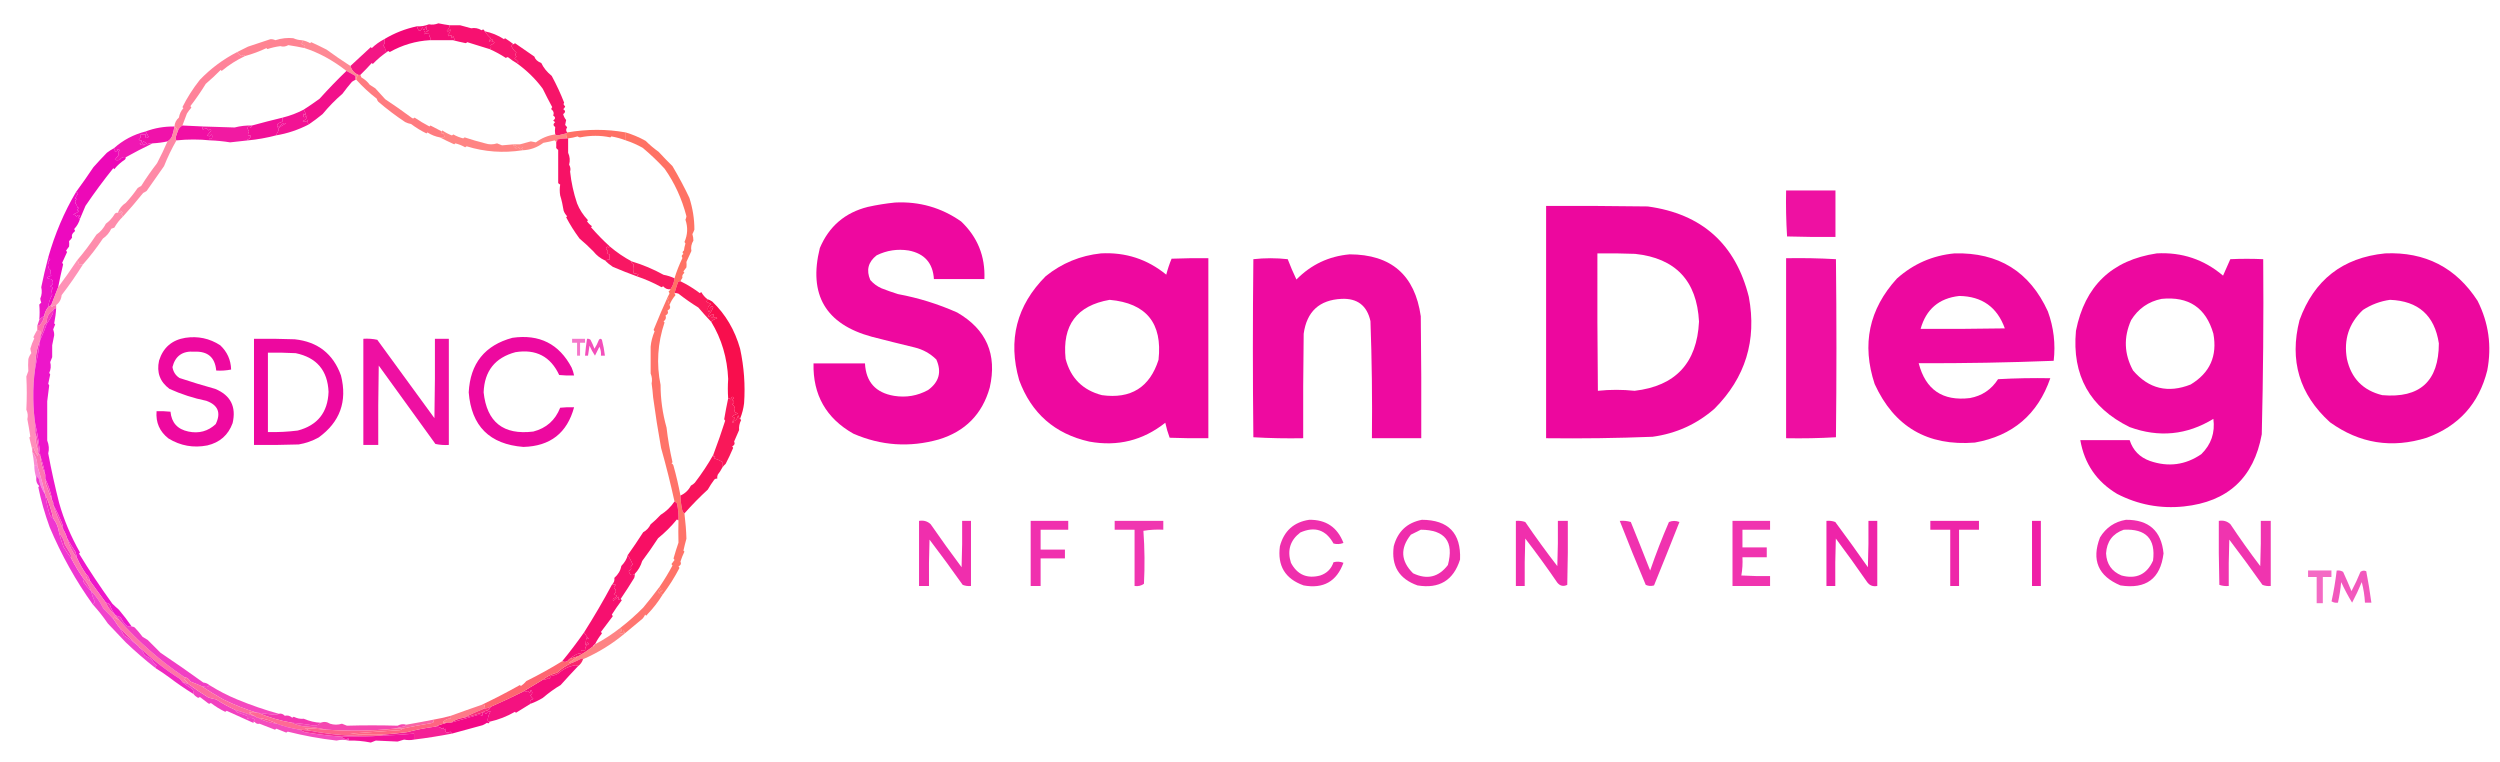 <svg width="630" height="192" viewBox="0 0 630 192" fill="none" xmlns="http://www.w3.org/2000/svg">
<path opacity="0.944" fill-rule="evenodd" clip-rule="evenodd" d="M113.357 6.375C113.273 6.918 113.022 7.376 112.606 7.75C112.648 7.875 112.689 8 112.731 8.125C112.982 7.875 113.232 7.625 113.483 7.375C113.525 7.918 113.316 8.376 112.856 8.75C112.94 8.875 113.023 9 113.107 9.125C113.345 8.919 113.596 8.877 113.858 9C113.564 9.778 113.69 9.819 114.234 9.125C114.311 9.441 114.437 9.733 114.61 10C114.461 10.116 114.294 10.158 114.109 10.125C112.188 10.125 110.268 10.125 108.347 10.125C108.375 9.971 108.458 9.846 108.598 9.75C108.257 9.354 108.089 8.896 108.096 8.375C107.685 8.322 107.309 8.405 106.969 8.625C106.802 8.375 106.802 8.125 106.969 7.875C107.053 7.958 107.136 8.042 107.22 8.125C107.487 7.952 107.779 7.827 108.096 7.75C107.815 7.688 107.564 7.563 107.345 7.375C107.552 7.137 107.593 6.887 107.47 6.625C107.239 6.94 107.03 7.273 106.844 7.625C106.656 7.406 106.531 7.156 106.468 6.875C105.905 8.127 105.446 8.044 105.09 6.625C106.069 6.698 107.071 6.532 108.096 6.125C108.882 6.281 109.675 6.198 110.476 5.875C111.426 6.069 112.386 6.235 113.357 6.375Z" fill="#F3006D"/>
<path opacity="0.932" fill-rule="evenodd" clip-rule="evenodd" d="M122.125 7.875C122.63 8.591 123.131 9.174 123.629 9.625C122.964 10.797 123.089 10.881 124.004 9.875C124.159 10.112 124.117 10.321 123.879 10.5C124.189 10.481 124.44 10.522 124.631 10.625C124.376 10.963 124.042 11.213 123.629 11.375C123.862 11.746 123.779 12.079 123.378 12.375C121.439 11.76 119.56 11.176 117.741 10.625C117.638 10.739 117.513 10.823 117.366 10.875C116.244 10.649 115.158 10.399 114.109 10.125C114.294 10.158 114.461 10.116 114.61 10C114.437 9.733 114.312 9.441 114.234 9.125C113.69 9.819 113.565 9.778 113.859 9C113.596 8.877 113.345 8.919 113.107 9.125C113.024 9 112.94 8.875 112.856 8.75C113.316 8.376 113.525 7.918 113.483 7.375C113.232 7.625 112.982 7.875 112.731 8.125C112.689 8 112.648 7.875 112.606 7.75C113.023 7.376 113.273 6.918 113.357 6.375C114.225 6.361 115.102 6.361 115.988 6.375C116.907 6.625 117.825 6.875 118.744 7.125C119.659 6.951 120.536 7.118 121.374 7.625C121.73 7.306 121.981 7.389 122.125 7.875Z" fill="#F60066"/>
<path opacity="0.912" fill-rule="evenodd" clip-rule="evenodd" d="M122.125 7.875C123.892 8.236 125.52 8.903 127.01 9.875C127.094 9.792 127.178 9.708 127.261 9.625C128.01 10.1 128.719 10.6 129.39 11.125C129.145 11.203 128.978 11.369 128.889 11.625C129.169 12.278 129.587 12.82 130.142 13.25C129.808 13.583 129.808 13.917 130.142 14.25C130.04 14.486 129.873 14.653 129.641 14.75C130.032 14.985 130.366 15.277 130.643 15.625C130.528 15.824 130.361 15.908 130.142 15.875C129.437 15.481 128.77 15.023 128.138 14.5C127.9 14.346 127.691 14.387 127.512 14.625C126.168 13.746 124.79 12.996 123.378 12.375C123.779 12.079 123.862 11.746 123.629 11.375C124.042 11.213 124.376 10.963 124.631 10.625C124.44 10.522 124.189 10.481 123.879 10.5C124.117 10.321 124.159 10.112 124.004 9.875C123.089 10.881 122.964 10.797 123.629 9.625C123.131 9.174 122.63 8.591 122.125 7.875Z" fill="#F60061"/>
<path opacity="0.969" fill-rule="evenodd" clip-rule="evenodd" d="M105.09 6.625C105.446 8.044 105.905 8.127 106.468 6.875C106.53 7.156 106.656 7.406 106.844 7.625C107.03 7.273 107.239 6.94 107.47 6.625C107.593 6.887 107.552 7.137 107.345 7.375C107.564 7.563 107.815 7.688 108.096 7.75C107.779 7.827 107.487 7.952 107.22 8.125C107.136 8.042 107.052 7.958 106.969 7.875C106.802 8.125 106.802 8.375 106.969 8.625C107.309 8.405 107.685 8.322 108.096 8.375C108.089 8.896 108.256 9.354 108.597 9.75C108.458 9.846 108.375 9.971 108.347 10.125C104.746 10.336 101.364 11.336 98.201 13.125C98.105 12.986 97.98 12.903 97.825 12.875C97.575 12.875 97.324 12.875 97.074 12.875C97.164 12.309 96.997 11.85 96.573 11.5C97.009 10.963 97.092 10.421 96.823 9.875C99.394 8.329 102.15 7.245 105.09 6.625Z" fill="#F30074"/>
<path opacity="0.913" fill-rule="evenodd" clip-rule="evenodd" d="M96.824 9.875C97.092 10.421 97.009 10.963 96.573 11.5C96.997 11.85 97.164 12.309 97.074 12.875C97.325 12.875 97.575 12.875 97.826 12.875C96.413 13.81 95.119 14.893 93.943 16.125C93.859 16.042 93.776 15.958 93.692 15.875C92.763 16.909 91.803 17.909 90.811 18.875C90.644 18.875 90.477 18.875 90.31 18.875C89.283 18.433 88.615 17.683 88.306 16.625C90.014 15.061 91.726 13.478 93.442 11.875C93.525 11.958 93.609 12.042 93.692 12.125C94.618 11.23 95.662 10.48 96.824 9.875Z" fill="#F2027A"/>
<path opacity="0.759" fill-rule="evenodd" clip-rule="evenodd" d="M76.031 10.125C76.789 10.241 77.499 10.491 78.16 10.875C78.244 10.792 78.327 10.708 78.411 10.625C79.654 11.182 80.949 11.807 82.294 12.5C84.261 13.939 86.266 15.314 88.306 16.625C88.614 17.683 89.282 18.433 90.31 18.875C89.942 19.195 89.775 19.611 89.809 20.125C89.726 20.125 89.642 20.125 89.558 20.125C89.558 19.792 89.558 19.458 89.558 19.125C88.813 18.718 88.061 18.302 87.304 17.875C83.917 15.219 80.41 13.302 76.782 12.125C76.507 11.901 76.507 11.692 76.782 11.5C76.448 11.333 76.114 11.167 75.78 11C76.249 10.762 76.333 10.47 76.031 10.125Z" fill="#FE6573"/>
<path opacity="0.839" fill-rule="evenodd" clip-rule="evenodd" d="M76.031 10.125C76.333 10.47 76.25 10.762 75.78 11C76.114 11.167 76.448 11.333 76.782 11.5C76.507 11.693 76.507 11.901 76.782 12.125C75.407 11.829 74.029 11.579 72.649 11.375C71.984 11.753 71.317 11.836 70.645 11.625C69.526 11.769 68.44 12.019 67.388 12.375C67.305 12.292 67.221 12.208 67.138 12.125C65.428 12.938 63.633 13.605 61.752 14.125C61.491 13.802 61.199 13.802 60.875 14.125C60.409 13.855 60.033 13.522 59.748 13.125C60.653 12.673 61.571 12.215 62.503 11.75C64.401 11.119 66.28 10.494 68.14 9.875C68.527 9.842 68.944 9.925 69.392 10.125C70.962 9.636 72.465 9.469 73.902 9.625C74.639 9.948 75.348 10.114 76.031 10.125Z" fill="#FF6B7D"/>
<path opacity="0.915" fill-rule="evenodd" clip-rule="evenodd" d="M142.918 33.375C142.918 33.542 142.834 33.625 142.667 33.625C141.967 33.81 141.257 33.977 140.538 34.125C140.27 34.118 140.061 34.035 139.912 33.875C139.819 33.282 139.819 32.657 139.912 32C139.357 31.652 139.357 31.236 139.912 30.75C139.709 30.673 139.542 30.548 139.411 30.375C140.017 29.928 140.017 29.512 139.411 29.125C139.663 28.493 139.496 27.951 138.91 27.5C138.946 27.307 139.029 27.14 139.16 27C138.338 25.485 137.545 23.943 136.78 22.375C134.988 19.925 132.776 17.759 130.142 15.875C130.361 15.908 130.528 15.824 130.643 15.625C130.366 15.277 130.032 14.985 129.641 14.75C129.873 14.653 130.04 14.486 130.142 14.25C129.808 13.917 129.808 13.583 130.142 13.25C129.587 12.82 129.169 12.278 128.889 11.625C128.978 11.369 129.145 11.203 129.39 11.125C129.545 11.097 129.67 11.014 129.766 10.875C131.394 12 133.023 13.125 134.651 14.25C134.89 14.988 135.475 15.53 136.405 15.875C136.959 17.071 137.836 18.154 139.035 19.125C140.266 21.407 141.31 23.657 142.166 25.875C141.921 26.2 142.005 26.492 142.417 26.75C142.352 27.065 142.185 27.315 141.916 27.5C142.543 27.887 142.543 28.304 141.916 28.75C142.055 29.309 142.306 29.809 142.667 30.25C142.584 30.667 142.5 31.083 142.417 31.5C142.632 31.672 142.798 31.881 142.918 32.125C142.588 32.55 142.588 32.966 142.918 33.375Z" fill="#F6005C"/>
<path opacity="0.934" fill-rule="evenodd" clip-rule="evenodd" d="M87.304 17.875C88.061 18.302 88.813 18.718 89.558 19.125C89.558 19.458 89.558 19.792 89.558 20.125C89.253 20.257 88.96 20.424 88.682 20.625C87.847 21.596 87.054 22.596 86.302 23.625C84.494 25.183 82.824 26.891 81.291 28.75C80.144 29.692 78.975 30.567 77.784 31.375C77.507 30.962 77.466 30.545 77.659 30.125C77.235 30.706 76.776 30.831 76.281 30.5C76.994 30.273 77.37 29.815 77.409 29.125C76.618 29.793 76.326 29.627 76.532 28.625C76.705 28.756 76.83 28.923 76.907 29.125C76.949 28.958 76.991 28.792 77.033 28.625C76.851 28.283 76.684 27.95 76.532 27.625C77.975 26.694 79.311 25.777 80.54 24.875C82.711 22.458 84.966 20.125 87.304 17.875Z" fill="#F20184"/>
<path opacity="0.866" fill-rule="evenodd" clip-rule="evenodd" d="M59.748 13.125C60.033 13.522 60.409 13.855 60.875 14.125C61.199 13.802 61.491 13.802 61.752 14.125C59.622 15.128 57.659 16.378 55.865 17.875C55.781 17.792 55.698 17.708 55.614 17.625C54.419 18.834 53.166 20 51.856 21.125C50.66 23.069 49.366 24.944 47.974 26.75C48.088 26.854 48.172 26.979 48.224 27.125C47.8 27.59 47.424 28.09 47.097 28.625C46.678 29.701 46.302 30.701 45.969 31.625C45.552 31.875 45.218 32.208 44.967 32.625C44.813 32.653 44.688 32.736 44.592 32.875C44.561 32.391 44.352 32.057 43.965 31.875C44.022 30.964 44.398 30.214 45.093 29.625C45.234 28.718 45.61 27.927 46.22 27.25C46.136 27.167 46.053 27.083 45.969 27C47.145 24.633 48.606 22.341 50.353 20.125C53.082 17.28 56.213 14.947 59.748 13.125Z" fill="#FF6F89"/>
<path opacity="0.839" fill-rule="evenodd" clip-rule="evenodd" d="M90.31 18.875C90.477 18.875 90.644 18.875 90.811 18.875C90.882 19.054 90.965 19.262 91.061 19.5C91.922 19.986 92.632 20.611 93.191 21.375C93.65 21.667 94.109 21.958 94.569 22.25C95.39 23.164 96.225 24.081 97.074 25C99.372 26.522 101.627 28.105 103.838 29.75C104.075 29.904 104.284 29.863 104.464 29.625C105.682 30.448 106.934 31.198 108.222 31.875C108.305 31.792 108.389 31.708 108.472 31.625C109.427 32.144 110.387 32.644 111.353 33.125C111.063 33.551 111.23 33.717 111.854 33.625C111.812 33.956 111.895 34.247 112.105 34.5C111.695 34.623 111.278 34.665 110.852 34.625C109.732 34.417 108.688 34.001 107.721 33.375C107.637 33.458 107.554 33.542 107.47 33.625C106.109 32.96 104.814 32.168 103.587 31.25C103.059 31.16 102.558 30.993 102.084 30.75C99.713 29.173 97.459 27.465 95.32 25.625C95.132 25.406 95.007 25.156 94.945 24.875C93.077 23.429 91.365 21.845 89.809 20.125C89.775 19.611 89.942 19.195 90.31 18.875Z" fill="#FF6268"/>
<path opacity="0.922" fill-rule="evenodd" clip-rule="evenodd" d="M76.532 27.625C76.684 27.95 76.851 28.283 77.033 28.625C76.991 28.792 76.95 28.958 76.908 29.125C76.831 28.923 76.705 28.756 76.532 28.625C76.326 29.627 76.618 29.793 77.409 29.125C77.37 29.815 76.994 30.273 76.281 30.5C76.776 30.831 77.235 30.706 77.659 30.125C77.466 30.545 77.508 30.962 77.784 31.375C75.116 32.743 72.36 33.659 69.518 34.125C69.761 33.675 70.012 33.217 70.269 32.75C70.186 32.667 70.102 32.583 70.019 32.5C70.614 31.94 71.282 31.482 72.023 31.125C71.843 30.966 71.592 30.966 71.271 31.125C70.855 31.447 70.438 31.78 70.019 32.125C69.704 31.685 69.788 31.31 70.269 31C70.656 30.927 70.99 30.761 71.271 30.5C71.103 30.253 71.103 29.962 71.271 29.625C73.104 29.169 74.858 28.502 76.532 27.625Z" fill="#F1008C"/>
<path opacity="0.938" fill-rule="evenodd" clip-rule="evenodd" d="M71.271 29.625C71.103 29.962 71.103 30.253 71.271 30.5C70.99 30.761 70.656 30.927 70.269 31C69.788 31.31 69.704 31.685 70.018 32.125C70.438 31.78 70.855 31.447 71.271 31.125C71.592 30.966 71.843 30.966 72.022 31.125C71.281 31.482 70.613 31.94 70.018 32.5C70.102 32.583 70.185 32.667 70.269 32.75C70.012 33.217 69.761 33.675 69.517 34.125C67.173 34.744 64.835 35.16 62.503 35.375C62.393 35.391 62.31 35.35 62.252 35.25C62.754 35.083 63.087 34.75 63.255 34.25C63.017 34.129 62.767 34.088 62.503 34.125C62.483 33.767 62.567 33.434 62.754 33.125C62.586 32.792 62.419 32.458 62.252 32.125C62.511 31.887 62.804 31.887 63.129 32.125C63.387 32.041 63.513 31.874 63.505 31.625C66.066 30.923 68.655 30.257 71.271 29.625Z" fill="#F10092"/>
<path opacity="0.896" fill-rule="evenodd" clip-rule="evenodd" d="M63.505 31.625C63.513 31.874 63.387 32.041 63.129 32.125C62.804 31.887 62.511 31.887 62.253 32.125C62.42 32.458 62.587 32.792 62.754 33.125C62.567 33.434 62.483 33.767 62.503 34.125C62.767 34.088 63.017 34.129 63.255 34.25C63.087 34.75 62.754 35.083 62.253 35.25C62.31 35.35 62.393 35.391 62.503 35.375C61.033 35.551 59.53 35.718 57.994 35.875C56.3 35.6 54.63 35.434 52.984 35.375C52.71 34.858 52.835 34.691 53.359 34.875C53.526 34.542 53.526 34.208 53.359 33.875C53.071 34.374 52.695 34.458 52.232 34.125C52.566 33.708 52.9 33.292 53.234 32.875C53.04 32.572 52.831 32.572 52.608 32.875C52.441 32.708 52.274 32.542 52.107 32.375C51.789 32.404 51.455 32.487 51.105 32.625C50.987 32.356 51.029 32.106 51.23 31.875C53.895 31.962 56.525 32.045 59.121 32.125C60.558 31.753 62.019 31.586 63.505 31.625Z" fill="#F00098"/>
<path opacity="0.939" fill-rule="evenodd" clip-rule="evenodd" d="M43.965 31.875C43.834 32.722 43.625 33.556 43.339 34.375C43.09 34.915 42.714 35.332 42.212 35.625C41.047 35.886 39.795 36.053 38.454 36.125C37.961 36.065 37.502 36.148 37.076 36.375C36.828 36.015 36.494 35.765 36.074 35.625C35.953 35.862 35.911 36.112 35.949 36.375C36.212 36.338 36.463 36.379 36.7 36.5C36.166 36.659 35.664 36.575 35.197 36.25C35.566 36.072 35.733 35.781 35.698 35.375C35.435 35.412 35.184 35.371 34.947 35.25C35.371 34.9 35.538 34.441 35.448 33.875C35.865 33.875 36.283 33.875 36.7 33.875C36.544 34.799 36.794 35.007 37.452 34.5C37.195 34.033 36.944 33.575 36.7 33.125C38.947 32.264 41.369 31.848 43.965 31.875Z" fill="#EF04A5"/>
<path opacity="0.945" fill-rule="evenodd" clip-rule="evenodd" d="M45.969 31.625C47.66 31.722 49.413 31.805 51.23 31.875C51.029 32.106 50.987 32.356 51.105 32.625C51.455 32.487 51.789 32.404 52.107 32.375C52.274 32.542 52.441 32.708 52.608 32.875C52.832 32.572 53.04 32.572 53.234 32.875C52.9 33.292 52.566 33.708 52.232 34.125C52.695 34.458 53.071 34.374 53.36 33.875C53.527 34.208 53.527 34.542 53.36 34.875C52.835 34.691 52.71 34.858 52.984 35.375C50.171 35.08 47.332 35.08 44.466 35.375C44.306 35.226 44.223 35.017 44.216 34.75C44.433 34.026 44.684 33.318 44.967 32.625C45.218 32.208 45.552 31.875 45.969 31.625Z" fill="#F0029F"/>
<path opacity="0.907" fill-rule="evenodd" clip-rule="evenodd" d="M36.7 33.125C36.944 33.575 37.194 34.033 37.452 34.5C36.794 35.007 36.543 34.799 36.7 33.875C36.282 33.875 35.865 33.875 35.447 33.875C35.537 34.441 35.37 34.9 34.946 35.25C35.184 35.371 35.434 35.412 35.698 35.375C35.733 35.781 35.566 36.072 35.197 36.25C35.664 36.575 36.165 36.659 36.7 36.5C36.462 36.379 36.212 36.338 35.949 36.375C35.911 36.112 35.953 35.862 36.074 35.625C36.494 35.765 36.828 36.015 37.076 36.375C37.501 36.148 37.961 36.065 38.454 36.125C36.176 37.22 33.921 38.387 31.69 39.625C31.106 39.453 30.605 39.661 30.187 40.25C29.769 40.417 29.352 40.417 28.934 40.25C29.268 39.833 29.602 39.417 29.936 39C29.66 38.58 29.743 38.205 30.187 37.875C29.97 37.604 29.72 37.563 29.435 37.75C29.519 37.833 29.602 37.917 29.686 38C29.448 38.121 29.198 38.162 28.934 38.125C28.994 37.802 28.91 37.552 28.684 37.375C30.987 35.309 33.659 33.892 36.7 33.125Z" fill="#EF00AC"/>
<path opacity="0.847" fill-rule="evenodd" clip-rule="evenodd" d="M157.698 33.375C157.698 34.042 157.698 34.708 157.698 35.375C156.593 34.951 155.382 34.617 154.066 34.375C153.982 34.458 153.899 34.542 153.815 34.625C151.347 34.093 148.8 34.093 146.175 34.625C145.939 34.598 145.73 34.515 145.548 34.375C144.775 34.608 143.982 34.775 143.168 34.875C143.085 34.875 143.001 34.875 142.918 34.875C142.717 34.489 142.634 34.073 142.667 33.625C142.834 33.625 142.918 33.542 142.918 33.375C147.99 32.506 152.917 32.506 157.698 33.375Z" fill="#FF564A"/>
<path opacity="0.714" fill-rule="evenodd" clip-rule="evenodd" d="M142.667 33.625C142.634 34.073 142.717 34.489 142.918 34.875C142.076 34.904 141.241 34.987 140.413 35.125C140.472 35.448 140.389 35.698 140.162 35.875C140.091 35.678 139.966 35.511 139.787 35.375C138.845 35.623 137.884 35.831 136.906 36C135.381 37.173 133.628 37.798 131.645 37.875C131.971 37.038 131.804 36.954 131.144 37.625C130.97 37.494 130.845 37.327 130.768 37.125C130.42 37.389 130.045 37.43 129.641 37.25C129.843 37.173 130.01 37.048 130.142 36.875C129.948 36.572 129.739 36.572 129.515 36.875C129.399 36.727 129.357 36.56 129.39 36.375C129.908 36.367 130.451 36.367 131.019 36.375C131.937 36.125 132.856 35.875 133.774 35.625C134.192 35.708 134.609 35.792 135.027 35.875C136.485 34.795 138.113 34.128 139.912 33.875C140.061 34.035 140.27 34.118 140.538 34.125C141.257 33.977 141.967 33.81 142.667 33.625Z" fill="#FE5753"/>
<path opacity="0.929" fill-rule="evenodd" clip-rule="evenodd" d="M142.918 34.875C143.001 34.875 143.085 34.875 143.168 34.875C143.185 35.991 143.185 37.199 143.168 38.5C143.612 39.483 143.695 40.483 143.419 41.5C143.756 42.081 143.839 42.664 143.669 43.25C143.958 45.976 144.542 48.643 145.423 51.25C146.014 52.763 146.932 54.179 148.179 55.5C148.095 55.583 148.011 55.667 147.928 55.75C148.262 56.252 148.68 56.669 149.181 57C149.097 57.083 149.013 57.167 148.93 57.25C150.44 58.992 152.027 60.617 153.69 62.125C153.465 62.4 153.256 62.4 153.064 62.125C152.604 62.517 152.645 62.892 153.189 63.25C153.13 63.468 153.046 63.677 152.938 63.875C153.215 63.999 153.465 64.083 153.69 64.125C153.552 64.501 153.552 64.917 153.69 65.375C153.26 65.407 152.842 65.49 152.437 65.625C151.287 65.1 150.327 64.35 149.556 63.375C148.435 62.233 147.266 61.15 146.049 60.125C144.76 58.386 143.633 56.594 142.667 54.75C142.751 54.667 142.834 54.583 142.918 54.5C142.535 54.103 142.243 53.644 142.041 53.125C141.827 51.735 141.534 50.444 141.164 49.25C141.016 48.361 141.016 47.445 141.164 46.5C140.962 46.423 140.795 46.298 140.663 46.125C140.652 43.316 140.652 40.524 140.663 37.75C140.431 37.653 140.264 37.486 140.162 37.25C140.193 36.765 140.193 36.307 140.162 35.875C140.389 35.698 140.472 35.448 140.413 35.125C141.241 34.987 142.076 34.904 142.918 34.875Z" fill="#F6005B"/>
<path opacity="0.754" fill-rule="evenodd" clip-rule="evenodd" d="M129.39 36.375C129.357 36.56 129.399 36.727 129.515 36.875C129.739 36.572 129.948 36.572 130.142 36.875C130.01 37.048 129.843 37.173 129.641 37.25C130.044 37.43 130.42 37.389 130.768 37.125C130.845 37.327 130.97 37.494 131.144 37.625C131.804 36.954 131.971 37.038 131.645 37.875C126.795 38.611 122.119 38.278 117.616 36.875C117.469 36.927 117.344 37.011 117.24 37.125C116.459 36.679 115.624 36.346 114.735 36.125C114.652 36.208 114.568 36.292 114.484 36.375C113.229 35.81 112.018 35.227 110.852 34.625C111.278 34.665 111.695 34.623 112.105 34.5C111.895 34.247 111.812 33.956 111.854 33.625C111.23 33.717 111.062 33.551 111.353 33.125C111.337 33.016 111.378 32.932 111.478 32.875C112.225 33.384 113.018 33.8 113.858 34.125C114.005 34.073 114.13 33.989 114.234 33.875C115.015 34.321 115.85 34.654 116.739 34.875C116.843 34.761 116.968 34.677 117.115 34.625C118.818 35.192 120.529 35.692 122.25 36.125C123.252 36.458 124.255 36.458 125.257 36.125C125.674 36.292 126.092 36.458 126.509 36.625C127.416 36.561 128.377 36.477 129.39 36.375Z" fill="#FF5D5C"/>
<path opacity="0.804" fill-rule="evenodd" clip-rule="evenodd" d="M157.698 33.375C159.44 33.901 161.109 34.609 162.709 35.5C163.714 36.506 164.8 37.422 165.965 38.25C167.107 39.489 168.276 40.697 169.472 41.875C171.103 44.64 172.523 47.306 173.731 49.875C174.579 52.562 174.997 55.228 174.984 57.875C174.84 58.265 174.673 58.64 174.483 59C174.655 59.558 174.738 60.099 174.733 60.625C174.225 61.461 174.058 62.336 174.232 63.25C173.815 64.167 173.397 65.083 172.98 66C173.028 66.476 173.028 66.934 172.98 67.375C172.729 67.708 172.479 68.042 172.228 68.375C172.28 68.522 172.364 68.647 172.479 68.75C171.997 69.115 171.83 69.532 171.978 70C171.776 70.278 171.609 70.57 171.476 70.875C171.227 70.853 171.018 70.937 170.85 71.125C170.53 72.042 170.237 72.959 169.973 73.875C170.05 74.037 170.133 74.204 170.224 74.375C169.516 75.211 169.015 76.044 168.721 76.875C168.555 76.382 168.388 75.882 168.22 75.375C168.64 75.068 168.723 74.735 168.47 74.375C168.767 74.078 168.767 73.786 168.47 73.5C168.691 73.323 168.858 73.115 168.971 72.875C169.542 72.052 169.875 71.135 169.973 70.125C170.456 68.505 171.124 66.797 171.978 65C171.67 64.603 171.754 64.27 172.228 64C171.906 63.676 171.948 63.384 172.353 63.125C172.425 62.527 172.55 61.944 172.729 61.375C172.677 61.228 172.593 61.103 172.479 61C173.297 59.133 173.38 57.258 172.729 55.375C172.86 55.098 172.943 54.806 172.98 54.5C171.828 50.059 169.991 46.059 167.468 42.5C165.757 40.641 163.92 38.891 161.957 37.25C160.598 36.489 159.179 35.864 157.698 35.375C157.698 34.708 157.698 34.042 157.698 33.375Z" fill="#FE503E"/>
<path opacity="0.961" fill-rule="evenodd" clip-rule="evenodd" d="M28.684 37.375C28.91 37.552 28.994 37.802 28.934 38.125C29.198 38.162 29.448 38.121 29.686 38C29.602 37.917 29.519 37.833 29.435 37.75C29.72 37.563 29.97 37.604 30.187 37.875C29.743 38.205 29.66 38.58 29.936 39C29.602 39.417 29.268 39.833 28.934 40.25C29.352 40.417 29.769 40.417 30.187 40.25C30.605 39.661 31.106 39.453 31.69 39.625C31.711 39.874 31.628 40.082 31.439 40.25C30.436 40.897 29.56 41.689 28.809 42.625C28.726 42.542 28.642 42.458 28.558 42.375C26.108 45.422 23.77 48.588 21.544 51.875C21.081 52.965 20.622 54.048 20.166 55.125C19.544 54.885 19.544 54.676 20.166 54.5C19.853 54.044 19.561 54.086 19.289 54.625C19.096 54.288 18.804 54.08 18.413 54C19.006 53.866 19.507 53.574 19.916 53.125C19.829 52.826 19.704 52.826 19.54 53.125C19.462 52.815 19.587 52.565 19.916 52.375C19.829 52.076 19.704 52.076 19.54 52.375C19.464 51.89 19.255 51.473 18.914 51.125C19.199 50.894 19.199 50.685 18.914 50.5C19.582 50.333 19.582 50.167 18.914 50C19.164 49.583 19.415 49.167 19.665 48.75C19.529 48.571 19.362 48.446 19.164 48.375C20.668 46.331 22.129 44.248 23.548 42.125C24.646 40.893 25.774 39.684 26.93 38.5C27.485 38.069 28.07 37.694 28.684 37.375Z" fill="#ED00B5"/>
<path opacity="0.85" fill-rule="evenodd" clip-rule="evenodd" d="M43.965 31.875C44.352 32.057 44.561 32.391 44.592 32.875C44.688 32.736 44.813 32.653 44.967 32.625C44.684 33.318 44.433 34.026 44.216 34.75C44.223 35.017 44.306 35.226 44.466 35.375C43.274 37.46 42.23 39.627 41.335 41.875C39.874 43.958 38.412 46.042 36.951 48.125C36.668 48.316 36.376 48.482 36.074 48.625C34.414 50.702 32.702 52.702 30.939 54.625C30.919 54.312 30.752 54.104 30.438 54C30.989 53.806 30.989 53.514 30.438 53.125C30.138 53.212 30.138 53.337 30.438 53.5C30.2 53.621 29.95 53.662 29.686 53.625C30.082 52.565 30.75 51.731 31.69 51.125C32.782 49.953 33.784 48.703 34.696 47.375C34.979 47.184 35.271 47.018 35.573 46.875C36.812 44.889 38.148 42.973 39.581 41.125C40.493 39.386 41.37 37.553 42.212 35.625C42.714 35.332 43.09 34.915 43.339 34.375C43.625 33.556 43.834 32.722 43.965 31.875Z" fill="#FE7596"/>
<path opacity="0.857" fill-rule="evenodd" clip-rule="evenodd" d="M30.938 54.625C30.109 55.416 29.399 56.332 28.809 57.375C28.558 57.458 28.308 57.542 28.057 57.625C27.558 58.663 26.848 59.496 25.928 60.125C24.387 62.419 22.717 64.586 20.918 66.625C20.492 66.665 20.074 66.624 19.665 66.5C19.862 66.172 19.779 65.88 19.415 65.625C21.166 63.581 22.794 61.414 24.3 59.125C25.325 58.415 26.118 57.498 26.679 56.375C27.593 55.712 28.345 54.879 28.934 53.875C29.141 53.654 29.391 53.57 29.686 53.625C29.949 53.662 30.2 53.621 30.437 53.5C30.137 53.337 30.137 53.212 30.437 53.125C30.988 53.514 30.988 53.806 30.437 54C30.752 54.104 30.919 54.312 30.938 54.625Z" fill="#FE799F"/>
<path opacity="0.965" fill-rule="evenodd" clip-rule="evenodd" d="M19.164 48.375C19.362 48.446 19.529 48.571 19.665 48.75C19.415 49.167 19.164 49.583 18.913 50C19.582 50.167 19.582 50.333 18.913 50.5C19.199 50.685 19.199 50.894 18.913 51.125C19.255 51.473 19.464 51.89 19.54 52.375C19.704 52.076 19.829 52.076 19.916 52.375C19.587 52.565 19.462 52.815 19.54 53.125C19.704 52.826 19.829 52.826 19.916 53.125C19.507 53.574 19.006 53.866 18.413 54C18.803 54.08 19.096 54.288 19.289 54.625C19.561 54.086 19.853 54.044 20.166 54.5C19.543 54.676 19.543 54.885 20.166 55.125C19.912 56.074 19.411 56.949 18.663 57.75C18.901 57.929 18.943 58.138 18.788 58.375C18.202 58.785 17.994 59.285 18.162 59.875C17.958 60.203 17.708 60.495 17.41 60.75C17.459 61.226 17.459 61.684 17.41 62.125C17.16 62.458 16.909 62.792 16.659 63.125C16.711 63.272 16.795 63.397 16.909 63.5C16.492 64.417 16.074 65.333 15.657 66.25C15.771 66.353 15.855 66.478 15.907 66.625C15.448 68.54 15.031 70.456 14.655 72.375C14.072 73.874 13.487 75.374 12.901 76.875C12.651 77.042 12.4 77.208 12.15 77.375C12.267 76.274 12.601 75.274 13.152 74.375C13.129 73.943 13.046 73.526 12.901 73.125C13.478 72.75 13.394 72.417 12.651 72.125C13.431 71.738 13.556 71.155 13.027 70.375C11.607 70.185 11.565 69.893 12.901 69.5C12.786 69.07 12.744 68.611 12.776 68.125C12.52 67.912 12.311 67.662 12.15 67.375C12.449 67.008 12.449 66.633 12.15 66.25C12.215 65.935 12.382 65.685 12.651 65.5C12.509 65.251 12.342 65.043 12.15 64.875C13.819 58.978 16.157 53.478 19.164 48.375Z" fill="#ED02BD"/>
<path opacity="0.908" fill-rule="evenodd" clip-rule="evenodd" d="M153.69 62.125C155.395 63.578 157.232 64.828 159.201 65.875C159.092 65.859 159.008 65.9 158.951 66C159.285 66.167 159.535 66.417 159.702 66.75C159.504 67.438 159.504 68.146 159.702 68.875C160.155 68.873 160.573 68.998 160.955 69.25C160.725 69.32 160.559 69.445 160.454 69.625C158.419 68.88 156.415 68.088 154.442 67.25C153.71 66.763 153.042 66.222 152.438 65.625C152.843 65.49 153.26 65.407 153.69 65.375C153.552 64.917 153.552 64.501 153.69 64.125C153.465 64.083 153.215 63.999 152.939 63.875C153.046 63.677 153.13 63.468 153.189 63.25C152.645 62.892 152.604 62.517 153.064 62.125C153.257 62.4 153.465 62.4 153.69 62.125Z" fill="#F70054"/>
<path opacity="0.897" fill-rule="evenodd" clip-rule="evenodd" d="M159.201 65.875C162.002 66.716 164.674 67.841 167.218 69.25C168.186 69.428 169.105 69.72 169.973 70.125C169.875 71.135 169.541 72.052 168.971 72.875C168.272 73.005 167.646 72.755 167.092 72.125C166.989 72.239 166.863 72.323 166.717 72.375C164.699 71.269 162.611 70.353 160.454 69.625C160.558 69.445 160.725 69.32 160.955 69.25C160.573 68.998 160.155 68.873 159.702 68.875C159.504 68.146 159.504 67.438 159.702 66.75C159.535 66.417 159.285 66.167 158.951 66C159.008 65.9 159.091 65.859 159.201 65.875Z" fill="#F7004E"/>
<path opacity="0.918" fill-rule="evenodd" clip-rule="evenodd" d="M12.15 64.875C12.342 65.043 12.509 65.251 12.651 65.5C12.382 65.685 12.215 65.935 12.15 66.25C12.45 66.633 12.45 67.008 12.15 67.375C12.312 67.662 12.521 67.912 12.776 68.125C12.744 68.611 12.786 69.07 12.902 69.5C11.566 69.893 11.608 70.185 13.027 70.375C13.556 71.155 13.431 71.738 12.651 72.125C13.395 72.417 13.478 72.75 12.902 73.125C13.046 73.526 13.13 73.943 13.152 74.375C12.601 75.274 12.267 76.274 12.15 77.375C11.624 78.032 11.29 78.782 11.148 79.625C10.652 79.871 10.235 80.204 9.896 80.625C10.012 79.302 10.012 78.01 9.896 76.75C10.062 76.583 10.229 76.417 10.396 76.25C10.258 75.9 10.175 75.567 10.146 75.25C10.544 74.327 10.627 73.368 10.396 72.375C10.909 69.859 11.493 67.359 12.15 64.875Z" fill="#EB03C2"/>
<path opacity="0.832" fill-rule="evenodd" clip-rule="evenodd" d="M19.415 65.625C19.779 65.88 19.863 66.172 19.665 66.5C20.075 66.624 20.492 66.665 20.918 66.625C19.248 69.288 17.453 71.871 15.532 74.375C15.44 75.421 14.98 76.255 14.154 76.875C13.742 76.87 13.408 77.037 13.152 77.375C12.952 77.261 12.869 77.094 12.902 76.875C13.487 75.374 14.072 73.874 14.655 72.375C16.3 70.178 17.887 67.928 19.415 65.625Z" fill="#FF7BA7"/>
<path opacity="0.898" fill-rule="evenodd" clip-rule="evenodd" d="M171.476 70.875C173.193 71.712 174.821 72.712 176.361 73.875C176.465 73.761 176.59 73.677 176.737 73.625C177.121 74.315 177.622 74.898 178.24 75.375C178.262 75.624 178.178 75.832 177.99 76C178.38 76.245 178.798 76.453 179.242 76.625C178.364 77.12 178.155 77.786 178.616 78.625C178.938 78.357 179.021 78.024 178.866 77.625C179.108 77.185 179.4 77.102 179.743 77.375C179.453 78.169 179.035 78.877 178.491 79.5C178.532 79.625 178.574 79.75 178.616 79.875C178.927 79.532 179.303 79.282 179.743 79.125C180.011 79.581 179.844 79.873 179.242 80C179.646 80.18 180.022 80.138 180.369 79.875C180.495 80 180.62 80.125 180.745 80.25C180.113 80.356 179.612 80.647 179.242 81.125C178.143 79.97 177.058 78.761 175.985 77.5C174.246 76.431 172.576 75.264 170.975 74C170.651 73.877 170.317 73.836 169.973 73.875C170.237 72.959 170.53 72.042 170.85 71.125C171.018 70.937 171.227 70.853 171.476 70.875Z" fill="#F80148"/>
<path opacity="0.945" fill-rule="evenodd" clip-rule="evenodd" d="M178.24 75.375C178.68 75.518 179.098 75.727 179.493 76C182.833 79.184 185.171 83.143 186.507 87.875C187.5 92.487 187.834 97.071 187.509 101.625C187.348 102.965 187.014 104.256 186.507 105.5C186.646 105.596 186.73 105.721 186.758 105.875C186.382 105.58 186.132 105.164 186.006 104.625C185.891 105.423 185.474 105.965 184.754 106.25C184.837 106.333 184.921 106.417 185.004 106.5C184.758 106.648 184.591 106.564 184.503 106.25C184.756 105.958 185.006 105.666 185.255 105.375C185.035 105.187 184.785 105.062 184.503 105C184.934 104.618 185.435 104.368 186.006 104.25C185.672 104.083 185.338 103.917 185.004 103.75C185.37 103.004 185.203 102.379 184.503 101.875C185.14 101.516 185.14 101.141 184.503 100.75C185.123 100.314 185.123 100.064 184.503 100C184.346 100.188 184.221 100.396 184.127 100.625C183.959 100.437 183.751 100.354 183.501 100.375C183.384 98.809 183.384 97.184 183.501 95.5C183.267 90.191 181.848 85.4 179.242 81.125C179.612 80.647 180.113 80.356 180.745 80.25C180.62 80.125 180.495 80 180.37 79.875C180.022 80.138 179.646 80.18 179.242 80C179.845 79.873 180.012 79.581 179.743 79.125C179.303 79.282 178.927 79.532 178.616 79.875C178.574 79.75 178.533 79.625 178.491 79.5C179.036 78.877 179.453 78.169 179.743 77.375C179.401 77.102 179.108 77.185 178.867 77.625C179.021 78.024 178.938 78.357 178.616 78.625C178.155 77.786 178.364 77.12 179.242 76.625C178.798 76.453 178.38 76.245 177.99 76C178.178 75.832 178.262 75.624 178.24 75.375Z" fill="#F70043"/>
<path opacity="0.817" fill-rule="evenodd" clip-rule="evenodd" d="M168.47 74.375C168.723 74.735 168.64 75.068 168.22 75.375C168.388 75.882 168.555 76.382 168.721 76.875C169.034 77.457 168.866 77.915 168.22 78.25C168.47 78.773 168.303 79.189 167.719 79.5C167.936 80.079 167.769 80.579 167.218 81C167.301 81.083 167.385 81.167 167.468 81.25C165.715 86.467 165.381 91.717 166.466 97C166.467 100.597 166.968 104.181 167.969 107.75C168.3 110.644 168.801 113.561 169.472 116.5C169.389 116.583 169.305 116.667 169.222 116.75C169.476 116.88 169.643 117.088 169.723 117.375C170.414 119.841 170.998 122.341 171.476 124.875C171.496 125.969 171.621 127.052 171.852 128.125C171.877 128.663 172.086 129.08 172.478 129.375C172.753 131.584 172.92 133.709 172.979 135.75C172.702 136.744 172.452 137.744 172.228 138.75C172.311 138.833 172.395 138.917 172.478 139C172.06 139.877 171.726 140.711 171.476 141.5C171.727 142.023 171.56 142.439 170.975 142.75C171.09 142.853 171.173 142.978 171.226 143.125C169.999 145.489 168.579 147.739 166.967 149.875C166.371 149.609 166.371 149.276 166.967 148.875C166.884 148.792 166.8 148.708 166.717 148.625C166.445 148.916 166.236 149.249 166.09 149.625C165.884 149.075 166.009 148.616 166.466 148.25C166.327 148.154 166.243 148.029 166.216 147.875C167.4 146.133 168.486 144.342 169.472 142.5C169.358 142.396 169.274 142.271 169.222 142.125C169.472 141.792 169.723 141.458 169.973 141.125C169.921 140.978 169.837 140.853 169.723 140.75C170.117 139.348 170.534 138.015 170.975 136.75C170.925 134.917 170.925 133.042 170.975 131.125C171.03 129.692 170.904 128.275 170.6 126.875C170.422 126.655 170.213 126.488 169.973 126.375C168.994 121.897 167.867 117.397 166.591 112.875C165.82 108.602 165.152 104.352 164.587 100.125C164.5 98.954 164.374 97.787 164.211 96.625C164.388 95.807 164.305 94.973 163.961 94.125C163.979 91.81 163.979 89.56 163.961 87.375C164.074 86.082 164.408 84.791 164.963 83.5C164.849 83.397 164.765 83.272 164.712 83.125C165.909 80.157 167.161 77.24 168.47 74.375Z" fill="#FF5549"/>
<path fill-rule="evenodd" clip-rule="evenodd" d="M12.901 76.875C12.868 77.094 12.952 77.261 13.152 77.375C13.408 77.037 13.742 76.87 14.154 76.875C14.154 77.125 14.154 77.375 14.154 77.625C13.851 77.733 13.6 77.9 13.402 78.125C12.346 78.817 11.803 79.817 11.774 81.125C11.523 81.458 11.273 81.792 11.022 82.125C10.879 83.042 10.587 83.875 10.146 84.625C10.146 84.208 10.146 83.792 10.146 83.375C9.822 83.434 9.572 83.351 9.394 83.125C9.394 82.792 9.394 82.458 9.394 82.125C9.774 82.122 10.066 81.956 10.271 81.625C10.733 81.033 11.025 80.367 11.148 79.625C11.289 78.782 11.623 78.032 12.15 77.375C12.4 77.208 12.651 77.042 12.901 76.875Z" fill="#FD73AE"/>
<path opacity="0.965" fill-rule="evenodd" clip-rule="evenodd" d="M11.148 79.625C11.025 80.367 10.733 81.033 10.271 81.625C10.066 81.956 9.774 82.122 9.394 82.125C9.561 81.625 9.728 81.125 9.895 80.625C10.234 80.204 10.652 79.871 11.148 79.625Z" fill="#F53BBC"/>
<path fill-rule="evenodd" clip-rule="evenodd" d="M13.403 78.125C13.442 78.468 13.4 78.802 13.277 79.125C12.849 79.993 12.348 80.826 11.774 81.625C11.294 83.03 10.751 84.363 10.146 85.625C10.146 85.292 10.146 84.958 10.146 84.625C10.588 83.875 10.88 83.042 11.023 82.125C11.273 81.792 11.524 81.458 11.774 81.125C11.804 79.817 12.346 78.817 13.403 78.125Z" fill="#F53ABA"/>
<path opacity="0.964" fill-rule="evenodd" clip-rule="evenodd" d="M46.721 85.125C49.898 84.651 52.821 85.276 55.489 87C57.252 88.65 58.17 90.692 58.244 93.125C57.003 93.374 55.75 93.457 54.486 93.375C54.193 90.056 52.356 88.472 48.975 88.625C46.011 88.391 44.173 89.683 43.464 92.5C43.648 93.681 44.232 94.598 45.217 95.25C48.186 96.242 51.192 97.158 54.236 98C58.115 99.618 59.577 102.493 58.62 106.625C57.523 109.635 55.393 111.51 52.232 112.25C48.744 112.927 45.487 112.344 42.462 110.5C40.222 108.753 39.22 106.462 39.456 103.625C40.628 103.584 41.797 103.625 42.963 103.75C43.224 106.512 44.727 108.178 47.472 108.75C50.124 109.308 52.421 108.683 54.361 106.875C55.749 104.023 54.956 102.064 51.981 101C48.773 100.346 45.683 99.346 42.712 98C40.307 96.219 39.431 93.844 40.082 90.875C41.113 87.591 43.325 85.674 46.721 85.125Z" fill="#ED009C"/>
<path opacity="0.961" fill-rule="evenodd" clip-rule="evenodd" d="M129.14 85.125C135.928 84.158 140.896 86.658 144.045 92.625C144.33 93.274 144.539 93.941 144.672 94.625C143.416 94.666 142.164 94.625 140.914 94.5C138.742 89.832 135.068 87.915 129.891 88.75C124.746 90.133 122.074 93.508 121.875 98.875C122.686 106.391 126.861 109.683 134.401 108.75C137.676 107.898 139.931 105.898 141.164 102.75C142.331 102.625 143.499 102.583 144.672 102.625C142.924 109.115 138.666 112.449 131.895 112.625C123.378 111.958 118.785 107.375 118.117 98.875C118.493 91.59 122.168 87.006 129.14 85.125Z" fill="#ED009C"/>
<path opacity="0.965" fill-rule="evenodd" clip-rule="evenodd" d="M64.006 85.375C67.431 85.333 70.855 85.375 74.277 85.5C80.076 86.122 83.959 89.163 85.926 94.625C87.564 101.143 85.685 106.351 80.29 110.25C78.718 111.118 77.048 111.701 75.279 112C71.523 112.125 67.765 112.167 64.006 112.125C64.006 103.208 64.006 94.292 64.006 85.375ZM67.513 88.875C69.853 88.834 72.191 88.875 74.528 89C79.808 90.104 82.564 93.354 82.795 98.75C82.606 103.936 80.017 107.186 75.029 108.5C72.534 108.814 70.029 108.939 67.513 108.875C67.513 102.208 67.513 95.542 67.513 88.875Z" fill="#ED009C"/>
<path opacity="0.937" fill-rule="evenodd" clip-rule="evenodd" d="M91.562 85.375C92.743 85.293 93.912 85.377 95.07 85.625C99.871 92.208 104.673 98.792 109.474 105.375C109.599 98.709 109.641 92.042 109.599 85.375C110.769 85.375 111.938 85.375 113.107 85.375C113.107 94.292 113.107 103.208 113.107 112.125C111.955 112.2 110.827 112.117 109.725 111.875C104.965 105.292 100.205 98.708 95.445 92.125C95.32 98.791 95.278 105.458 95.32 112.125C94.068 112.125 92.815 112.125 91.562 112.125C91.562 103.208 91.562 94.292 91.562 85.375Z" fill="#ED009C"/>
<path opacity="0.534" fill-rule="evenodd" clip-rule="evenodd" d="M144.17 85.375C145.256 85.375 146.342 85.375 147.427 85.375C147.427 85.708 147.427 86.042 147.427 86.375C147.009 86.375 146.592 86.375 146.175 86.375C146.175 87.458 146.175 88.542 146.175 89.625C145.924 89.625 145.673 89.625 145.423 89.625C145.423 88.542 145.423 87.458 145.423 86.375C145.005 86.375 144.588 86.375 144.17 86.375C144.17 86.042 144.17 85.708 144.17 85.375Z" fill="#EC009B"/>
<path opacity="0.691" fill-rule="evenodd" clip-rule="evenodd" d="M147.928 85.375C148.259 85.332 148.552 85.416 148.805 85.625C149.188 86.354 149.522 87.104 149.807 87.875C150.253 87.167 150.629 86.417 150.934 85.625C151.185 85.292 151.435 85.292 151.686 85.625C152.029 86.941 152.28 88.274 152.438 89.625C152.104 89.625 151.769 89.625 151.435 89.625C151.508 88.838 151.383 88.088 151.06 87.375C150.683 88.127 150.307 88.877 149.932 89.625C149.41 88.832 148.95 87.999 148.555 87.125C148.441 87.963 148.315 88.797 148.179 89.625C147.928 89.625 147.678 89.625 147.427 89.625C147.547 88.202 147.714 86.785 147.928 85.375Z" fill="#ED009C"/>
<path fill-rule="evenodd" clip-rule="evenodd" d="M10.146 85.625C9.82 88.004 9.402 90.338 8.893 92.625C8.829 90.175 9.246 87.842 10.146 85.625Z" fill="#F438BD"/>
<path opacity="0.875" fill-rule="evenodd" clip-rule="evenodd" d="M9.394 83.125C9.572 83.351 9.822 83.434 10.146 83.375C10.146 83.792 10.146 84.208 10.146 84.625C10.146 84.958 10.146 85.292 10.146 85.625C9.246 87.842 8.829 90.175 8.893 92.625C8.509 95.197 8.342 97.822 8.392 100.5C8.415 102.656 8.582 104.781 8.893 106.875C8.893 107.625 8.893 108.375 8.893 109.125C8.824 110.711 9.075 112.211 9.645 113.625C9.645 113.792 9.645 113.958 9.645 114.125C9.682 114.388 9.641 114.638 9.52 114.875C9.011 114.193 8.635 113.443 8.392 112.625C8.17 112.831 8.087 113.081 8.142 113.375C7.88 112.36 7.63 111.318 7.39 110.25C7.474 110.167 7.557 110.083 7.641 110C7.418 108.548 7.168 107.09 6.889 105.625C7.089 104.821 7.005 104.029 6.639 103.25C6.783 100.455 6.783 97.663 6.639 94.875C6.787 94.404 6.954 93.946 7.14 93.5C7.065 92.473 7.065 91.473 7.14 90.5C7.279 89.941 7.53 89.441 7.891 89C7.78 88.617 7.697 88.242 7.641 87.875C7.898 86.952 8.232 86.077 8.643 85.25C8.559 85.167 8.476 85.083 8.392 85C8.706 84.342 9.04 83.717 9.394 83.125Z" fill="#FE7EB0"/>
<path opacity="0.942" fill-rule="evenodd" clip-rule="evenodd" d="M14.154 77.625C14.092 78.882 13.925 80.174 13.653 81.5C13.736 81.583 13.82 81.667 13.903 81.75C13.736 82.167 13.569 82.583 13.402 83C13.589 83.523 13.673 84.023 13.653 84.5C13.486 85.333 13.319 86.167 13.152 87C13.152 88 13.152 89 13.152 90C12.985 90.417 12.818 90.833 12.651 91.25C12.9 92.181 12.817 93.098 12.4 94C12.515 94.103 12.598 94.228 12.651 94.375C12.494 95.175 12.327 95.967 12.15 96.75C12.264 96.853 12.348 96.978 12.4 97.125C12.233 98.458 12.066 99.792 11.899 101.125C11.921 104.376 11.921 107.668 11.899 111C12.346 112.142 12.43 113.225 12.15 114.25C12.934 118.448 13.853 122.615 14.905 126.75C16.091 130.975 17.845 135.142 20.166 139.25C20.083 139.333 19.999 139.417 19.916 139.5C22.416 143.629 25.213 147.838 28.308 152.125C28.837 152.648 29.38 153.148 29.936 153.625C31.094 154.992 32.179 156.409 33.193 157.875C32.693 158.016 32.192 157.891 31.69 157.5C31.183 156.938 30.765 156.313 30.437 155.625C30.056 155.359 29.639 155.193 29.185 155.125C28.5 154.34 27.999 153.423 27.682 152.375C27.401 152.092 27.066 151.926 26.68 151.875C25.346 150.05 24.01 148.217 22.671 146.375C22.526 145.667 22.192 145.084 21.669 144.625C20.792 143.374 20.04 142.041 19.415 140.625C19.291 140.13 19.165 139.63 19.039 139.125C18.256 137.976 17.547 136.809 16.91 135.625C16.668 134.814 16.334 134.064 15.908 133.375C15.902 132.768 15.777 132.185 15.532 131.625C14.89 130.07 14.18 128.57 13.402 127.125C13.47 126.725 13.386 126.392 13.152 126.125C12.831 124.166 12.246 122.332 11.398 120.625C11.398 120.292 11.398 119.958 11.398 119.625C11.084 117.952 10.667 116.368 10.146 114.875C9.914 112.143 9.496 109.476 8.893 106.875C8.582 104.781 8.415 102.656 8.392 100.5C8.342 97.822 8.509 95.197 8.893 92.625C9.402 90.338 9.82 88.004 10.146 85.625C10.751 84.363 11.294 83.03 11.774 81.625C12.348 80.826 12.849 79.993 13.277 79.125C13.4 78.802 13.442 78.468 13.402 78.125C13.6 77.9 13.851 77.733 14.154 77.625Z" fill="#EC09C7"/>
<path opacity="0.905" fill-rule="evenodd" clip-rule="evenodd" d="M186.758 105.875C186.339 106.703 186.172 107.537 186.257 108.375C185.858 109.346 185.44 110.305 185.004 111.25C185.255 111.773 185.087 112.189 184.503 112.5C184.617 112.604 184.701 112.729 184.754 112.875C184.178 114.238 183.552 115.572 182.875 116.875C182.523 117.183 182.231 117.516 181.998 117.875C181.983 117.39 181.983 116.89 181.998 116.375C181.361 116.016 180.693 115.724 179.994 115.5C180.328 115.04 180.286 114.915 179.869 115.125C179.752 114.977 179.71 114.81 179.743 114.625C180.864 111.639 181.866 108.764 182.749 106C182.635 105.897 182.551 105.772 182.499 105.625C182.797 103.86 183.131 102.11 183.501 100.375C183.75 100.354 183.959 100.437 184.127 100.625C184.221 100.396 184.346 100.188 184.503 100C185.123 100.064 185.123 100.314 184.503 100.75C185.14 101.141 185.14 101.516 184.503 101.875C185.203 102.379 185.37 103.004 185.004 103.75C185.338 103.917 185.672 104.083 186.006 104.25C185.435 104.368 184.934 104.618 184.503 105C184.785 105.062 185.035 105.187 185.255 105.375C185.006 105.666 184.756 105.958 184.503 106.25C184.591 106.564 184.758 106.648 185.004 106.5C184.921 106.417 184.837 106.333 184.754 106.25C185.474 105.965 185.891 105.423 186.006 104.625C186.132 105.164 186.382 105.581 186.758 105.875Z" fill="#F80048"/>
<path fill-rule="evenodd" clip-rule="evenodd" d="M8.893 106.875C9.496 109.476 9.914 112.143 10.146 114.875C9.979 114.625 9.812 114.375 9.645 114.125C9.645 113.958 9.645 113.792 9.645 113.625C9.646 112.052 9.395 110.552 8.893 109.125C8.893 108.375 8.893 107.625 8.893 106.875Z" fill="#F538BD"/>
<path fill-rule="evenodd" clip-rule="evenodd" d="M8.893 109.125C9.395 110.552 9.646 112.052 9.645 113.625C9.074 112.211 8.824 110.711 8.893 109.125Z" fill="#FD6AB4"/>
<path opacity="0.639" fill-rule="evenodd" clip-rule="evenodd" d="M8.142 113.875C8.979 114.859 9.397 116.026 9.394 117.375C9.144 117.375 8.893 117.375 8.643 117.375C8.53 116.199 8.363 115.033 8.142 113.875Z" fill="#F74DB8"/>
<path opacity="0.921" fill-rule="evenodd" clip-rule="evenodd" d="M179.744 114.625C179.711 114.81 179.753 114.976 179.869 115.125C180.286 114.915 180.328 115.04 179.994 115.5C180.693 115.724 181.362 116.016 181.998 116.375C181.983 116.89 181.983 117.39 181.998 117.875C181.685 118.483 181.309 119.066 180.871 119.625C180.748 119.948 180.706 120.282 180.746 120.625C180.451 120.57 180.201 120.653 179.994 120.875C179.402 121.675 178.859 122.508 178.366 123.375C176.373 125.196 174.411 127.196 172.479 129.375C172.086 129.08 171.877 128.663 171.852 128.125C171.621 127.052 171.496 125.969 171.477 124.875C172.643 124.354 173.519 123.52 174.107 122.375C174.486 122.186 174.82 121.936 175.109 121.625C176.881 119.309 178.426 116.976 179.744 114.625Z" fill="#F7014E"/>
<path fill-rule="evenodd" clip-rule="evenodd" d="M10.146 114.875C10.667 116.368 11.085 117.952 11.399 119.625C10.713 118.141 10.296 116.558 10.146 114.875Z" fill="#F53CBC"/>
<path opacity="0.58" fill-rule="evenodd" clip-rule="evenodd" d="M8.643 117.375C8.893 117.375 9.144 117.375 9.394 117.375C10.155 119.74 10.823 122.157 11.398 124.625C10.592 123.425 10.049 122.092 9.77 120.625C9.541 120.418 9.374 120.168 9.269 119.875C9.153 120.024 9.111 120.19 9.144 120.375C8.819 119.433 8.652 118.433 8.643 117.375Z" fill="#F32EBF"/>
<path opacity="0.821" fill-rule="evenodd" clip-rule="evenodd" d="M11.398 124.625C11.639 126.318 12.015 127.985 12.525 129.625C12.711 130.08 13.003 130.413 13.402 130.625C14.241 131.719 14.742 132.969 14.905 134.375C15.212 135.569 15.588 136.736 16.033 137.875C16.625 138.836 17.251 139.753 17.912 140.625C18.793 142.344 19.796 144.011 20.918 145.625C20.878 145.968 20.92 146.302 21.043 146.625C21.605 147.472 22.232 148.222 22.922 148.875C23.169 149.866 23.503 150.825 23.924 151.75C23.671 151.839 23.504 152.047 23.423 152.375C19.136 146.418 15.504 139.918 12.525 132.875C11.296 129.5 10.336 126.125 9.645 122.75C9.728 122.667 9.812 122.583 9.895 122.5C9.287 121.937 9.037 121.228 9.144 120.375C9.111 120.19 9.153 120.023 9.269 119.875C9.374 120.168 9.541 120.418 9.77 120.625C10.049 122.092 10.592 123.425 11.398 124.625Z" fill="#EC0CC8"/>
<path fill-rule="evenodd" clip-rule="evenodd" d="M11.399 120.625C12.246 122.332 12.831 124.166 13.152 126.125C12.588 124.731 12.046 123.314 11.524 121.875C11.4 121.467 11.358 121.05 11.399 120.625Z" fill="#F850B8"/>
<path fill-rule="evenodd" clip-rule="evenodd" d="M11.398 124.625C12.294 126.526 12.962 128.526 13.402 130.625C13.004 130.413 12.711 130.08 12.526 129.625C12.015 127.985 11.64 126.318 11.398 124.625Z" fill="#F22DC0"/>
<path fill-rule="evenodd" clip-rule="evenodd" d="M9.645 114.125C9.812 114.375 9.979 114.625 10.146 114.875C10.296 116.557 10.713 118.141 11.399 119.625C11.399 119.958 11.399 120.292 11.399 120.625C11.358 121.05 11.4 121.467 11.524 121.875C12.046 123.314 12.588 124.731 13.152 126.125C13.386 126.392 13.47 126.725 13.403 127.125C14.044 129.317 14.88 131.401 15.908 133.375C16.334 134.064 16.669 134.814 16.91 135.625C17.419 137.503 18.254 139.17 19.415 140.625C20.04 142.041 20.792 143.375 21.669 144.625C21.598 145.464 21.932 146.048 22.672 146.375C24.01 148.217 25.347 150.05 26.68 151.875C27.249 153.163 28.084 154.246 29.185 155.125C29.435 155.458 29.686 155.792 29.936 156.125C29.468 156.035 29.092 155.785 28.809 155.375C28.688 155.612 28.647 155.862 28.684 156.125C27.851 155.169 26.974 154.252 26.053 153.375C25.239 151.692 24.195 150.192 22.922 148.875C22.451 147.658 21.783 146.575 20.918 145.625C19.796 144.011 18.794 142.344 17.912 140.625C17.951 140.282 17.909 139.948 17.787 139.625C17.285 138.792 16.785 137.958 16.284 137.125C16.093 136.064 15.634 135.147 14.906 134.375C14.743 132.969 14.242 131.719 13.403 130.625C12.962 128.526 12.294 126.526 11.399 124.625C10.823 122.156 10.155 119.74 9.394 117.375C9.397 116.026 8.979 114.859 8.142 113.875C8.142 113.708 8.142 113.542 8.142 113.375C8.087 113.081 8.17 112.831 8.392 112.625C8.635 113.443 9.011 114.194 9.52 114.875C9.641 114.638 9.682 114.388 9.645 114.125Z" fill="#FD75B2"/>
<path opacity="0.941" fill-rule="evenodd" clip-rule="evenodd" d="M169.973 126.375C170.213 126.488 170.422 126.655 170.6 126.875C170.905 128.275 171.03 129.692 170.975 131.125C170.821 131.097 170.696 131.014 170.6 130.875C169.18 132.625 167.593 134.208 165.84 135.625C164.566 137.585 163.23 139.502 161.832 141.375C161.471 142.611 160.844 143.694 159.953 144.625C159.217 145.177 158.716 144.927 158.45 143.875C159.016 143.664 159.183 143.33 158.951 142.875C159.07 142.631 159.237 142.422 159.452 142.25C159.089 141.392 158.671 140.6 158.199 139.875C159.536 137.997 160.83 136.08 162.082 134.125C162.915 133.668 163.541 133.002 163.961 132.125C164.859 131.388 165.694 130.596 166.466 129.75C167.885 128.872 169.054 127.747 169.973 126.375Z" fill="#F7005A"/>
<path fill-rule="evenodd" clip-rule="evenodd" d="M13.402 127.125C14.18 128.57 14.89 130.07 15.532 131.625C15.777 132.185 15.902 132.768 15.908 133.375C14.879 131.401 14.044 129.317 13.402 127.125Z" fill="#F84BB8"/>
<path fill-rule="evenodd" clip-rule="evenodd" d="M14.906 134.375C15.634 135.148 16.094 136.064 16.284 137.125C16.785 137.958 17.286 138.792 17.787 139.625C17.909 139.948 17.951 140.282 17.912 140.625C17.251 139.753 16.625 138.836 16.033 137.875C15.588 136.736 15.213 135.569 14.906 134.375Z" fill="#F437BD"/>
<path fill-rule="evenodd" clip-rule="evenodd" d="M16.91 135.625C17.547 136.809 18.257 137.976 19.039 139.125C19.165 139.629 19.291 140.129 19.415 140.625C18.254 139.17 17.419 137.503 16.91 135.625Z" fill="#F849B9"/>
<path opacity="0.925" fill-rule="evenodd" clip-rule="evenodd" d="M158.199 139.875C158.671 140.6 159.088 141.391 159.452 142.25C159.237 142.422 159.07 142.63 158.951 142.875C159.183 143.33 159.016 143.664 158.45 143.875C158.716 144.927 159.217 145.177 159.953 144.625C159.992 144.968 159.95 145.302 159.827 145.625C158.736 147.412 157.609 149.162 156.446 150.875C156.214 151.076 155.964 151.117 155.694 151C155.932 150.82 155.974 150.612 155.819 150.375C155.402 150.708 154.984 151.042 154.567 151.375C154.4 151.208 154.4 151.042 154.567 150.875C155.664 150.325 155.706 149.991 154.692 149.875C154.811 149.63 154.978 149.422 155.193 149.25C154.907 149.065 154.907 148.856 155.193 148.625C154.586 148.238 154.586 147.821 155.193 147.375C154.928 147.273 154.594 147.273 154.191 147.375C154.712 146.848 154.921 146.265 154.817 145.625C155.795 144.76 156.379 143.76 156.571 142.625C157.413 141.764 157.955 140.848 158.199 139.875Z" fill="#F60061"/>
<path fill-rule="evenodd" clip-rule="evenodd" d="M21.669 144.625C22.193 145.084 22.527 145.667 22.672 146.375C21.932 146.048 21.598 145.464 21.669 144.625Z" fill="#FB5EB5"/>
<path fill-rule="evenodd" clip-rule="evenodd" d="M20.918 145.625C21.783 146.575 22.451 147.658 22.922 148.875C22.232 148.222 21.606 147.472 21.043 146.625C20.921 146.302 20.879 145.968 20.918 145.625Z" fill="#F747B9"/>
<path opacity="0.938" fill-rule="evenodd" clip-rule="evenodd" d="M156.446 150.875C156.473 151.029 156.557 151.154 156.696 151.25C155.812 152.424 154.977 153.632 154.191 154.875C154.243 155.022 154.327 155.147 154.442 155.25C153.439 156.583 152.437 157.917 151.435 159.25C151.55 159.354 151.634 159.479 151.686 159.625C150.989 160.484 150.405 161.4 149.932 162.375C149.765 162.375 149.682 162.458 149.682 162.625C149.515 162.625 149.431 162.708 149.431 162.875C148.23 163.83 146.978 164.664 145.674 165.375C144.903 165.576 144.152 165.826 143.419 166.125C143.976 165.642 144.602 165.226 145.298 164.875C145.659 164.713 146.034 164.63 146.425 164.625C146.425 164.375 146.425 164.125 146.425 163.875C146.759 163.875 147.093 163.875 147.427 163.875C147.408 163.123 147.742 162.581 148.429 162.25C148.304 162.125 148.179 162 148.053 161.875C147.948 162.168 147.782 162.418 147.552 162.625C147.577 161.972 147.661 161.305 147.803 160.625C147.909 160.989 148.118 161.114 148.429 161C147.993 160.594 147.576 160.052 147.177 159.375C149.707 155.383 152.045 151.383 154.191 147.375C154.594 147.274 154.928 147.274 155.193 147.375C154.586 147.822 154.586 148.238 155.193 148.625C154.907 148.856 154.907 149.065 155.193 149.25C154.978 149.422 154.812 149.631 154.692 149.875C155.706 149.992 155.664 150.325 154.567 150.875C154.4 151.042 154.4 151.208 154.567 151.375C154.984 151.042 155.402 150.708 155.819 150.375C155.974 150.612 155.932 150.821 155.694 151C155.964 151.118 156.214 151.076 156.446 150.875Z" fill="#F60266"/>
<path opacity="0.832" fill-rule="evenodd" clip-rule="evenodd" d="M166.216 147.875C166.244 148.029 166.327 148.154 166.466 148.25C166.009 148.617 165.884 149.075 166.091 149.625C166.237 149.25 166.445 148.916 166.717 148.625C166.8 148.708 166.884 148.792 166.967 148.875C166.371 149.276 166.371 149.609 166.967 149.875C165.851 151.689 164.557 153.356 163.084 154.875C162.917 155.208 162.75 155.208 162.583 154.875C162.424 155.241 162.215 155.575 161.957 155.875C160.453 157.126 158.95 158.376 157.448 159.625C157.173 158.678 157.006 158.678 156.947 159.625C156.056 159.681 155.972 159.473 156.696 159C156.574 158.715 156.49 158.424 156.446 158.125C158.356 156.645 160.235 154.978 162.082 153.125C163.506 151.412 164.884 149.662 166.216 147.875Z" fill="#FF5953"/>
<path opacity="0.814" fill-rule="evenodd" clip-rule="evenodd" d="M329.915 130.988C334.16 130.928 337.037 132.874 338.549 136.825C337.728 137.146 336.892 137.192 336.043 136.964C334.124 133.506 331.339 132.58 327.687 134.184C325.119 136.137 324.331 138.685 325.32 141.828C326.924 144.833 329.383 145.899 332.7 145.024C334.372 144.468 335.486 143.357 336.043 141.689C336.892 141.461 337.728 141.507 338.549 141.828C336.839 146.528 333.497 148.427 328.523 147.526C323.866 145.879 321.869 142.59 322.534 137.659C323.565 133.801 326.027 131.577 329.915 130.988Z" fill="#EC009B"/>
<path opacity="0.822" fill-rule="evenodd" clip-rule="evenodd" d="M358.325 130.988C365.001 131.025 368.204 134.361 367.934 140.994C366.28 146.25 362.706 148.427 357.211 147.526C352.554 145.876 350.557 142.587 351.223 137.659C352.212 133.937 354.579 131.713 358.325 130.988ZM358.047 133.489C364.166 133.526 366.439 136.491 364.87 142.384C362.534 145.456 359.609 146.151 356.097 144.468C352.986 141.395 352.799 138.152 355.54 134.74C356.401 134.311 357.236 133.894 358.047 133.489Z" fill="#EC009B"/>
<path opacity="0.828" fill-rule="evenodd" clip-rule="evenodd" d="M535.742 130.988C541.51 130.955 544.666 133.781 545.212 139.465C544.432 145.84 540.811 148.527 534.349 147.526C528.734 145.174 527.016 141.144 529.197 135.435C530.718 132.943 532.898 131.46 535.742 130.988ZM535.185 133.489C540.803 133.21 543.262 135.804 542.566 141.272C540.995 144.76 538.349 146.011 534.628 145.024C532.166 144.006 530.865 142.154 530.729 139.465C530.904 136.468 532.391 134.476 535.185 133.489Z" fill="#EC009B"/>
<path opacity="0.82" fill-rule="evenodd" clip-rule="evenodd" d="M231.598 131.266C232.74 131.063 233.715 131.341 234.523 132.1C237.054 135.762 239.653 139.375 242.321 142.94C242.46 139.05 242.508 135.158 242.46 131.266C243.204 131.266 243.945 131.266 244.689 131.266C244.689 136.732 244.689 142.199 244.689 147.665C243.959 147.74 243.263 147.647 242.6 147.387C239.881 143.539 237.096 139.74 234.244 135.991C234.105 139.881 234.057 143.773 234.105 147.665C233.269 147.665 232.434 147.665 231.598 147.665C231.598 142.199 231.598 136.732 231.598 131.266Z" fill="#EC009B"/>
<path opacity="0.811" fill-rule="evenodd" clip-rule="evenodd" d="M259.729 131.266C262.884 131.266 266.043 131.266 269.198 131.266C269.198 132.007 269.198 132.748 269.198 133.489C266.878 133.489 264.555 133.489 262.235 133.489C262.235 135.157 262.235 136.825 262.235 138.492C264.277 138.492 266.321 138.492 268.363 138.492C268.363 139.234 268.363 139.975 268.363 140.716C266.321 140.716 264.277 140.716 262.235 140.716C262.235 143.032 262.235 145.349 262.235 147.665C261.4 147.665 260.564 147.665 259.729 147.665C259.729 142.198 259.729 136.732 259.729 131.266Z" fill="#EC009B"/>
<path opacity="0.789" fill-rule="evenodd" clip-rule="evenodd" d="M280.896 131.266C284.982 131.266 289.065 131.266 293.151 131.266C293.151 132.007 293.151 132.748 293.151 133.489C291.469 133.398 289.798 133.491 288.138 133.767C288.458 138.202 288.506 142.65 288.277 147.109C287.592 147.615 286.804 147.8 285.91 147.665C285.91 142.94 285.91 138.215 285.91 133.489C284.239 133.489 282.568 133.489 280.896 133.489C280.896 132.748 280.896 132.007 280.896 131.266Z" fill="#EC009B"/>
<path opacity="0.816" fill-rule="evenodd" clip-rule="evenodd" d="M382 131.266C382.822 131.189 383.61 131.282 384.367 131.544C386.952 135.328 389.645 139.034 392.445 142.662C392.584 138.864 392.631 135.066 392.584 131.266C393.419 131.266 394.255 131.266 395.09 131.266C395.138 136.64 395.09 142.014 394.951 147.387C393.968 147.857 393.132 147.672 392.445 146.831C389.86 143.047 387.167 139.342 384.367 135.713C384.228 139.696 384.181 143.68 384.228 147.665C383.485 147.665 382.744 147.665 382 147.665C382 142.199 382 136.732 382 131.266Z" fill="#EC009B"/>
<path opacity="0.804" fill-rule="evenodd" clip-rule="evenodd" d="M408.18 131.266C409.127 131.177 410.054 131.269 410.965 131.544C412.617 135.609 414.24 139.686 415.839 143.774C417.262 139.638 418.839 135.562 420.574 131.544C421.443 131.186 422.326 131.186 423.22 131.544C421.111 136.887 418.975 142.214 416.814 147.526C416.09 147.74 415.393 147.693 414.725 147.387C412.463 142.039 410.28 136.665 408.18 131.266Z" fill="#EC009B"/>
<path opacity="0.794" fill-rule="evenodd" clip-rule="evenodd" d="M436.589 131.266C439.745 131.266 442.903 131.266 446.059 131.266C446.059 132.007 446.059 132.748 446.059 133.489C443.739 133.489 441.416 133.489 439.096 133.489C439.096 134.972 439.096 136.454 439.096 137.937C441.138 137.937 443.182 137.937 445.223 137.937C445.223 138.77 445.223 139.604 445.223 140.438C443.182 140.438 441.138 140.438 439.096 140.438C439.182 141.993 439.088 143.521 438.818 145.024C441.23 145.163 443.644 145.209 446.059 145.163C446.059 145.997 446.059 146.831 446.059 147.665C442.903 147.665 439.745 147.665 436.589 147.665C436.589 142.198 436.589 136.732 436.589 131.266Z" fill="#EC009B"/>
<path opacity="0.856" fill-rule="evenodd" clip-rule="evenodd" d="M460.263 131.266C461.029 131.179 461.77 131.271 462.492 131.544C465.285 135.304 468.023 139.102 470.708 142.94C470.847 139.05 470.895 135.158 470.847 131.266C471.591 131.266 472.332 131.266 473.075 131.266C473.075 136.732 473.075 142.198 473.075 147.665C471.936 147.886 471.053 147.515 470.429 146.553C467.898 142.891 465.299 139.277 462.631 135.713C462.492 139.696 462.444 143.68 462.492 147.665C461.748 147.665 461.007 147.665 460.263 147.665C460.263 142.198 460.263 136.732 460.263 131.266Z" fill="#EC009B"/>
<path opacity="0.848" fill-rule="evenodd" clip-rule="evenodd" d="M486.444 131.266C490.53 131.266 494.613 131.266 498.699 131.266C498.699 132.007 498.699 132.748 498.699 133.489C497.028 133.489 495.357 133.489 493.686 133.489C493.686 138.215 493.686 142.94 493.686 147.665C492.942 147.665 492.201 147.665 491.458 147.665C491.458 142.94 491.458 138.215 491.458 133.489C489.787 133.489 488.115 133.489 486.444 133.489C486.444 132.748 486.444 132.007 486.444 131.266Z" fill="#EC009B"/>
<path opacity="0.878" fill-rule="evenodd" clip-rule="evenodd" d="M512.069 131.266C512.812 131.266 513.553 131.266 514.297 131.266C514.297 136.732 514.297 142.198 514.297 147.665C513.553 147.665 512.812 147.665 512.069 147.665C512.069 142.198 512.069 136.732 512.069 131.266Z" fill="#EC009B"/>
<path opacity="0.795" fill-rule="evenodd" clip-rule="evenodd" d="M559.139 131.266C560.281 131.063 561.255 131.341 562.063 132.1C564.461 135.698 566.968 139.218 569.583 142.662C569.722 138.864 569.77 135.066 569.722 131.266C570.558 131.266 571.394 131.266 572.229 131.266C572.229 136.732 572.229 142.199 572.229 147.665C571.499 147.74 570.803 147.647 570.14 147.387C567.422 143.539 564.637 139.74 561.785 135.991C561.645 139.881 561.598 143.773 561.645 147.665C560.824 147.742 560.035 147.649 559.278 147.387C559.139 142.014 559.091 136.64 559.139 131.266Z" fill="#EC009B"/>
<path opacity="0.798" fill-rule="evenodd" clip-rule="evenodd" d="M22.922 148.875C24.195 150.192 25.239 151.692 26.053 153.375C26.974 154.252 27.851 155.169 28.684 156.125C29.04 156.628 29.374 157.128 29.686 157.625C30.282 158.39 30.783 159.224 31.189 160.125C32.522 160.958 33.774 161.875 34.947 162.875C35.03 163.125 35.197 163.292 35.447 163.375C35.846 163.892 36.18 164.475 36.45 165.125C37.034 165.458 37.619 165.792 38.203 166.125C38.504 166.727 38.921 167.227 39.456 167.625C39.299 167.854 39.215 168.104 39.205 168.375C36.581 166.32 34.076 164.153 31.69 161.875C30.205 160.295 28.702 158.712 27.181 157.125C26.027 155.438 24.775 153.854 23.423 152.375C23.504 152.047 23.671 151.839 23.924 151.75C23.503 150.825 23.169 149.867 22.922 148.875Z" fill="#ED15C1"/>
<path fill-rule="evenodd" clip-rule="evenodd" d="M26.68 151.875C27.067 151.926 27.401 152.093 27.682 152.375C27.999 153.423 28.5 154.34 29.185 155.125C28.084 154.247 27.249 153.163 26.68 151.875Z" fill="#F438BA"/>
<path opacity="0.583" fill-rule="evenodd" clip-rule="evenodd" d="M581.631 143.754C583.594 143.754 585.559 143.754 587.522 143.754C587.522 144.304 587.522 144.853 587.522 145.403C586.799 145.403 586.074 145.403 585.351 145.403C585.351 147.602 585.351 149.801 585.351 152C584.834 152 584.319 152 583.801 152C583.801 149.801 583.801 147.602 583.801 145.403C583.079 145.403 582.354 145.403 581.631 145.403C581.631 144.853 581.631 144.304 581.631 143.754Z" fill="#EC009B"/>
<path opacity="0.653" fill-rule="evenodd" clip-rule="evenodd" d="M588.845 143.786C589.425 143.694 589.962 143.801 590.464 144.109C591.196 145.712 591.899 147.328 592.57 148.958C593.409 147.39 594.163 145.774 594.837 144.109C595.287 143.768 595.773 143.715 596.295 143.947C596.8 146.564 597.234 149.204 597.59 151.867C597.05 151.867 596.512 151.867 595.971 151.867C595.877 150.118 595.608 148.394 595.161 146.695C594.436 148.468 593.626 150.192 592.732 151.867C591.728 150.222 590.811 148.498 589.978 146.695C589.813 148.44 589.541 150.163 589.169 151.867C588.589 151.959 588.051 151.851 587.549 151.544C588.106 148.98 588.537 146.394 588.845 143.786Z" fill="#EC009B"/>
<path opacity="0.752" fill-rule="evenodd" clip-rule="evenodd" d="M156.446 158.125C156.49 158.424 156.574 158.715 156.696 159C155.972 159.473 156.056 159.681 156.947 159.625C157.006 158.678 157.173 158.678 157.448 159.625C154.271 162.288 150.764 164.455 146.926 166.125C146.911 165.989 146.828 165.906 146.676 165.875C145.782 166.363 144.863 166.78 143.92 167.125C143.735 167.158 143.568 167.116 143.419 167C144.187 166.453 144.939 165.911 145.674 165.375C146.978 164.663 148.23 163.83 149.431 162.875C149.598 162.875 149.682 162.792 149.682 162.625C149.849 162.625 149.932 162.542 149.932 162.375C152.154 161.203 154.326 159.786 156.446 158.125Z" fill="#FE5B5C"/>
<path fill-rule="evenodd" clip-rule="evenodd" d="M29.686 157.625C31.381 159.43 33.134 161.18 34.947 162.875C33.775 161.875 32.522 160.958 31.189 160.125C30.783 159.224 30.282 158.39 29.686 157.625Z" fill="#F435B9"/>
<path opacity="0.949" fill-rule="evenodd" clip-rule="evenodd" d="M147.177 159.375C147.576 160.052 147.993 160.594 148.429 161C148.118 161.114 147.909 160.989 147.803 160.625C147.661 161.305 147.577 161.972 147.553 162.625C147.782 162.418 147.949 162.168 148.054 161.875C148.179 162 148.304 162.125 148.429 162.25C147.742 162.581 147.408 163.123 147.427 163.875C147.093 163.875 146.759 163.875 146.425 163.875C146.425 164.125 146.425 164.375 146.425 164.625C146.034 164.63 145.659 164.713 145.298 164.875C144.603 165.226 143.976 165.642 143.419 166.125C142.948 166.805 142.363 166.971 141.666 166.625C143.525 164.382 145.362 161.965 147.177 159.375Z" fill="#F4026C"/>
<path fill-rule="evenodd" clip-rule="evenodd" d="M29.936 156.125C34.822 161.667 40.333 166.5 46.47 170.625C46.745 170.849 46.745 171.057 46.47 171.25C46.894 171.577 47.228 171.952 47.472 172.375C46.971 172.208 46.47 172.042 45.969 171.875C45.771 171.551 45.521 171.26 45.218 171C41.695 168.774 38.438 166.232 35.447 163.375C35.197 163.292 35.03 163.125 34.947 162.875C33.134 161.18 31.38 159.43 29.686 157.625C29.374 157.128 29.04 156.628 28.684 156.125C28.646 155.862 28.688 155.612 28.809 155.375C29.092 155.785 29.468 156.035 29.936 156.125Z" fill="#FE74A8"/>
<path opacity="0.829" fill-rule="evenodd" clip-rule="evenodd" d="M29.185 155.125C29.639 155.193 30.056 155.359 30.437 155.625C30.765 156.313 31.183 156.938 31.69 157.5C32.192 157.891 32.693 158.016 33.193 157.875C33.464 157.885 33.715 157.968 33.944 158.125C34.652 158.874 35.32 159.666 35.948 160.5C36.366 160.75 36.783 161 37.201 161.25C38.286 162.333 39.372 163.417 40.458 164.5C44.092 166.938 47.683 169.438 51.23 172C51.819 172.06 52.32 172.268 52.733 172.625C52.574 172.987 52.282 173.153 51.856 173.125C51.472 173.057 51.096 172.973 50.729 172.875C49.835 172.479 48.916 172.104 47.973 171.75C47.646 171.13 47.145 170.755 46.47 170.625C40.333 166.5 34.821 161.667 29.936 156.125C29.686 155.792 29.435 155.458 29.185 155.125Z" fill="#EE17B8"/>
<path fill-rule="evenodd" clip-rule="evenodd" d="M146.926 166.125C146.693 166.843 146.275 167.426 145.674 167.875C145.524 167.715 145.316 167.632 145.047 167.625C143.372 167.907 141.911 168.615 140.663 169.75C140.032 170.085 139.364 170.294 138.659 170.375C138.697 170.638 138.655 170.888 138.534 171.125C138.451 171.042 138.367 170.958 138.284 170.875C137.781 171.167 137.238 171.334 136.655 171.375C137.761 170.485 139.014 169.86 140.413 169.5C141.477 168.514 142.646 167.722 143.92 167.125C144.863 166.78 145.782 166.363 146.676 165.875C146.828 165.906 146.911 165.989 146.926 166.125Z" fill="#F9276B"/>
<path opacity="0.956" fill-rule="evenodd" clip-rule="evenodd" d="M145.673 167.875C144.196 169.429 142.735 171.012 141.289 172.625C139.791 173.509 138.288 174.592 136.78 175.875C135.776 176.48 134.733 176.98 133.649 177.375C133.414 176.765 133.665 176.349 134.4 176.125C134.103 175.87 133.852 175.578 133.649 175.25C134.237 174.828 134.279 174.37 133.774 173.875C133.69 174.125 133.607 174.375 133.523 174.625C133.351 174.411 133.142 174.244 132.897 174.125C132.504 174.327 132.086 174.411 131.645 174.375C133.313 173.376 134.983 172.376 136.655 171.375C137.238 171.334 137.78 171.167 138.283 170.875C138.367 170.958 138.45 171.042 138.534 171.125C138.655 170.888 138.696 170.638 138.659 170.375C139.363 170.293 140.031 170.085 140.663 169.75C141.91 168.615 143.372 167.907 145.047 167.625C145.315 167.632 145.524 167.715 145.673 167.875Z" fill="#F30374"/>
<path opacity="0.892" fill-rule="evenodd" clip-rule="evenodd" d="M35.448 163.375C38.439 166.232 41.695 168.774 45.218 171C45.521 171.26 45.771 171.551 45.969 171.875C46.725 172.541 47.56 173.124 48.474 173.625C48.713 174.011 48.796 174.428 48.725 174.875C46.531 173.512 44.527 172.137 42.713 170.75C41.573 169.903 40.404 169.111 39.206 168.375C39.215 168.104 39.299 167.854 39.456 167.625C38.922 167.227 38.504 166.727 38.203 166.125C37.619 165.792 37.034 165.458 36.45 165.125C36.181 164.475 35.846 163.891 35.448 163.375Z" fill="#EE10B9"/>
<path opacity="0.96" fill-rule="evenodd" clip-rule="evenodd" d="M133.649 177.375C132.537 178.055 131.326 178.805 130.017 179.625C129.933 179.542 129.849 179.458 129.766 179.375C127.778 180.529 125.648 181.363 123.378 181.875C123.128 181.882 122.961 181.758 122.877 181.5C122.97 180.678 123.22 179.928 123.628 179.25C123.156 179.209 122.78 179.418 122.501 179.875C122.248 179.666 121.956 179.582 121.624 179.625C121.662 179.888 121.62 180.138 121.499 180.375C121.067 180.106 120.608 180.064 120.121 180.25C117.948 180.875 115.776 181.5 113.608 182.125C114.567 181.445 115.653 181.029 116.865 180.875C118.374 180.513 119.877 180.097 121.374 179.625C121.842 179.344 122.343 179.136 122.877 179C123.268 178.81 123.519 178.518 123.628 178.125C126.311 176.951 128.983 175.701 131.645 174.375C132.086 174.411 132.504 174.327 132.897 174.125C133.142 174.244 133.351 174.411 133.524 174.625C133.607 174.375 133.691 174.125 133.774 173.875C134.279 174.37 134.237 174.828 133.649 175.25C133.853 175.579 134.103 175.87 134.401 176.125C133.665 176.349 133.414 176.765 133.649 177.375Z" fill="#F3097B"/>
<path opacity="0.803" fill-rule="evenodd" clip-rule="evenodd" d="M45.969 171.875C46.47 172.042 46.971 172.208 47.472 172.375C49.089 173.572 50.759 174.697 52.483 175.75C53.134 175.98 53.802 176.147 54.487 176.25C56.027 177.267 57.613 178.142 59.246 178.875C59.36 179.115 59.527 179.323 59.748 179.5C60.607 179.796 61.442 180.088 62.253 180.375C62.253 180.625 62.253 180.875 62.253 181.125C62.992 180.786 63.66 180.87 64.257 181.375C63.978 181.566 63.811 181.816 63.756 182.125C61.473 181.103 59.261 180.103 57.117 179.125C57.013 179.239 56.888 179.323 56.741 179.375C55.452 178.751 54.241 178.001 53.109 177.125C52.929 177.363 52.72 177.404 52.483 177.25C51.773 176.708 51.063 176.167 50.353 175.625C50.173 175.863 49.965 175.904 49.727 175.75C49.328 175.513 48.994 175.221 48.725 174.875C48.796 174.428 48.713 174.011 48.474 173.625C47.56 173.125 46.724 172.541 45.969 171.875Z" fill="#EF13B1"/>
<path opacity="0.958" fill-rule="evenodd" clip-rule="evenodd" d="M145.673 165.375C144.939 165.911 144.187 166.453 143.419 167C143.568 167.116 143.735 167.158 143.92 167.125C142.646 167.722 141.476 168.514 140.413 169.5C139.013 169.86 137.761 170.485 136.655 171.375C134.983 172.376 133.313 173.376 131.645 174.375C128.983 175.701 126.311 176.951 123.628 178.125C123.066 178.364 122.481 178.53 121.875 178.625C122.058 178.323 122.142 177.99 122.125 177.625C121.875 177.625 121.624 177.625 121.374 177.625C124.636 176.079 127.851 174.412 131.018 172.625C131.102 172.708 131.185 172.792 131.269 172.875C131.781 172.522 132.241 172.106 132.647 171.625C135.841 170.037 138.847 168.371 141.665 166.625C142.363 166.971 142.947 166.804 143.419 166.125C144.152 165.825 144.903 165.575 145.673 165.375Z" fill="#FE606B"/>
<path opacity="0.769" fill-rule="evenodd" clip-rule="evenodd" d="M52.733 172.625C55.025 174.059 57.363 175.268 59.748 176.25C63.246 177.7 66.753 178.908 70.269 179.875C69.945 180.04 69.569 180.123 69.142 180.125C67.763 179.946 66.385 179.78 65.008 179.625C64.925 179.625 64.841 179.625 64.758 179.625C61.84 178.729 59.001 177.604 56.24 176.25C54.353 175.184 52.516 174.059 50.729 172.875C51.096 172.974 51.472 173.057 51.856 173.125C52.282 173.153 52.574 172.987 52.733 172.625Z" fill="#F013AC"/>
<path opacity="0.856" fill-rule="evenodd" clip-rule="evenodd" d="M121.374 177.625C121.624 177.625 121.875 177.625 122.125 177.625C122.142 177.99 122.058 178.323 121.875 178.625C120.207 179.297 118.537 180.047 116.864 180.875C115.653 181.029 114.567 181.445 113.608 182.125C113.274 182.125 112.94 182.125 112.606 182.125C111.373 182.216 111.289 181.966 112.355 181.375C112.742 181.137 113.16 181.054 113.608 181.125C113.608 180.875 113.608 180.625 113.608 180.375C116.194 179.426 118.783 178.509 121.374 177.625Z" fill="#FE6575"/>
<path fill-rule="evenodd" clip-rule="evenodd" d="M46.47 170.625C47.145 170.755 47.646 171.13 47.973 171.75C48.916 172.104 49.835 172.479 50.729 172.875C52.516 174.059 54.353 175.184 56.24 176.25C59.001 177.604 61.84 178.729 64.758 179.625C64.079 179.388 63.411 179.388 62.754 179.625C63.318 179.995 63.903 180.328 64.507 180.625C62.779 179.994 61.025 179.411 59.246 178.875C57.613 178.142 56.027 177.267 54.487 176.25C53.802 176.147 53.134 175.98 52.483 175.75C50.758 174.696 49.089 173.571 47.472 172.375C47.228 171.952 46.894 171.577 46.47 171.25C46.745 171.057 46.745 170.849 46.47 170.625Z" fill="#FD6C9E"/>
<path fill-rule="evenodd" clip-rule="evenodd" d="M123.628 178.125C123.519 178.519 123.268 178.81 122.877 179C122.343 179.136 121.842 179.344 121.373 179.625C119.876 180.097 118.373 180.513 116.864 180.875C118.536 180.047 120.207 179.297 121.875 178.625C122.481 178.531 123.065 178.364 123.628 178.125Z" fill="#F93278"/>
<path opacity="0.982" fill-rule="evenodd" clip-rule="evenodd" d="M123.378 181.875C123.251 182.308 123.042 182.391 122.752 182.125C122.396 182.365 122.02 182.573 121.624 182.75C119.031 183.461 116.443 184.17 113.858 184.875C113.787 184.678 113.662 184.511 113.483 184.375C112.508 184.833 112.091 184.583 112.23 183.625C111.975 183.908 111.808 183.825 111.729 183.375C111.625 183.489 111.5 183.573 111.353 183.625C110.846 183.207 110.262 183.04 109.6 183.125C110.581 182.739 111.583 182.406 112.606 182.125C112.94 182.125 113.274 182.125 113.608 182.125C115.776 181.5 117.947 180.875 120.121 180.25C120.607 180.064 121.067 180.106 121.499 180.375C121.62 180.138 121.662 179.888 121.624 179.625C121.955 179.582 122.248 179.666 122.501 179.875C122.78 179.418 123.156 179.209 123.628 179.25C123.22 179.928 122.97 180.678 122.877 181.5C122.961 181.757 123.128 181.882 123.378 181.875Z" fill="#F30584"/>
<path opacity="0.847" fill-rule="evenodd" clip-rule="evenodd" d="M65.008 179.625C66.385 179.78 67.763 179.946 69.142 180.125C69.569 180.123 69.945 180.04 70.269 179.875C70.808 179.731 71.309 179.898 71.772 180.375C72.449 180.2 73.075 180.367 73.651 180.875C73.755 180.761 73.88 180.677 74.027 180.625C74.864 181.045 75.699 181.212 76.532 181.125C78.025 181.743 79.444 182.076 80.791 182.125C80.386 182.609 79.843 182.859 79.162 182.875C77.3 182.513 75.422 182.263 73.526 182.125C70.552 181.608 67.713 180.774 65.008 179.625Z" fill="#F114A3"/>
<path fill-rule="evenodd" clip-rule="evenodd" d="M65.008 180.875C66.715 181.111 68.302 181.611 69.768 182.375C68.066 182.17 66.48 181.67 65.008 180.875Z" fill="#FB539B"/>
<path fill-rule="evenodd" clip-rule="evenodd" d="M64.757 179.625C64.841 179.625 64.925 179.625 65.008 179.625C67.712 180.774 70.552 181.608 73.525 182.125C74.379 182.527 75.297 182.819 76.281 183C78.343 183.146 80.347 183.438 82.293 183.875C80.45 183.721 78.613 183.596 76.782 183.5C77.237 183.689 77.654 183.898 78.035 184.125C77.2 184.042 76.365 183.958 75.53 183.875C73.51 183.559 71.589 183.059 69.768 182.375C68.302 181.611 66.715 181.111 65.008 180.875C64.76 180.918 64.593 180.835 64.507 180.625C63.903 180.328 63.318 179.995 62.753 179.625C63.411 179.388 64.079 179.388 64.757 179.625Z" fill="#FE6A94"/>
<path opacity="0.768" fill-rule="evenodd" clip-rule="evenodd" d="M102.335 182.625C102.307 182.779 102.224 182.904 102.084 183C101.129 183.199 100.211 183.407 99.329 183.625C93.673 184.201 87.995 184.285 82.294 183.875C80.348 183.438 78.344 183.146 76.281 183C75.298 182.819 74.379 182.527 73.526 182.125C75.422 182.263 77.301 182.513 79.162 182.875C79.843 182.859 80.386 182.609 80.791 182.125C81.608 181.801 82.401 181.884 83.171 182.375C84.164 182.692 85.166 182.692 86.177 182.375C86.594 182.542 87.012 182.708 87.429 182.875C91.652 182.755 95.911 182.755 100.206 182.875C100.902 182.48 101.612 182.396 102.335 182.625Z" fill="#F21298"/>
<path opacity="0.735" fill-rule="evenodd" clip-rule="evenodd" d="M109.099 181.375C109.439 181.875 109.271 182.166 108.598 182.25C106.174 182.643 103.753 183.101 101.333 183.625C100.665 183.625 99.997 183.625 99.329 183.625C100.211 183.407 101.129 183.199 102.084 183C102.224 182.904 102.307 182.779 102.335 182.625C104.665 182.225 106.92 181.808 109.099 181.375Z" fill="#F82E87"/>
<path opacity="0.914" fill-rule="evenodd" clip-rule="evenodd" d="M109.599 183.125C110.262 183.04 110.846 183.207 111.353 183.625C111.5 183.573 111.625 183.489 111.729 183.375C111.808 183.825 111.975 183.908 112.23 183.625C112.091 184.583 112.508 184.833 113.482 184.375C113.662 184.511 113.787 184.678 113.858 184.875C110.692 185.485 107.519 185.985 104.339 186.375C104.339 185.875 104.339 185.375 104.339 184.875C101.674 185.136 99.001 185.303 96.322 185.375C96.322 185.292 96.322 185.208 96.322 185.125C98.415 184.983 100.503 184.774 102.585 184.5C104.899 183.887 107.237 183.429 109.599 183.125Z" fill="#F20D8C"/>
<path opacity="0.728" fill-rule="evenodd" clip-rule="evenodd" d="M59.247 178.875C61.026 179.411 62.779 179.994 64.507 180.625C64.593 180.834 64.76 180.918 65.008 180.875C66.48 181.67 68.066 182.17 69.768 182.375C71.589 183.059 73.51 183.559 75.53 183.875C75.91 184.102 76.328 184.311 76.782 184.5C79.773 185.012 82.779 185.387 85.801 185.625C86.254 185.831 86.713 186.081 87.179 186.375C87.82 185.963 88.029 186.047 87.805 186.625C86.842 186.381 85.84 186.381 84.799 186.625C80.594 186.134 76.502 185.384 72.524 184.375C72.377 184.427 72.252 184.511 72.148 184.625C71.313 184.292 70.478 183.958 69.643 183.625C69.539 183.739 69.414 183.823 69.267 183.875C67.972 183.395 66.678 182.895 65.384 182.375C64.915 182.522 64.497 182.355 64.132 181.875C64.036 182.014 63.91 182.097 63.756 182.125C63.811 181.816 63.978 181.566 64.257 181.375C63.66 180.869 62.992 180.786 62.253 181.125C62.253 180.875 62.253 180.625 62.253 180.375C61.442 180.088 60.607 179.796 59.748 179.5C59.527 179.323 59.36 179.114 59.247 178.875Z" fill="#F00BA5"/>
<path fill-rule="evenodd" clip-rule="evenodd" d="M82.293 183.875C87.995 184.285 93.673 184.201 99.328 183.625C99.996 183.625 100.664 183.625 101.333 183.625C101.228 183.806 101.061 183.931 100.832 184C96.654 184.264 92.479 184.556 88.306 184.875C90.973 185.125 93.645 185.208 96.322 185.125C96.322 185.208 96.322 185.292 96.322 185.375C90.162 185.693 84.067 185.276 78.035 184.125C77.654 183.897 77.237 183.689 76.782 183.5C78.613 183.596 80.45 183.721 82.293 183.875Z" fill="#FD638B"/>
<path fill-rule="evenodd" clip-rule="evenodd" d="M113.608 180.375C113.608 180.625 113.608 180.875 113.608 181.125C113.16 181.054 112.742 181.137 112.355 181.375C111.289 181.966 111.373 182.216 112.606 182.125C111.583 182.406 110.581 182.739 109.6 183.125C107.237 183.429 104.899 183.888 102.585 184.5C100.503 184.774 98.415 184.983 96.323 185.125C93.645 185.208 90.973 185.125 88.306 184.875C92.479 184.556 96.654 184.264 100.832 184C101.061 183.931 101.228 183.806 101.333 183.625C103.753 183.101 106.175 182.643 108.598 182.25C109.272 182.166 109.439 181.875 109.099 181.375C110.621 181.12 112.124 180.787 113.608 180.375Z" fill="#FE6581"/>
<path fill-rule="evenodd" clip-rule="evenodd" d="M75.53 183.875C76.365 183.958 77.2 184.042 78.035 184.125C84.067 185.276 90.162 185.693 96.322 185.375C92.859 185.624 89.352 185.707 85.801 185.625C82.779 185.387 79.773 185.012 76.782 184.5C76.328 184.311 75.91 184.103 75.53 183.875Z" fill="#F73296"/>
<path opacity="0.935" fill-rule="evenodd" clip-rule="evenodd" d="M104.339 186.375C103.488 186.549 102.653 186.549 101.834 186.375C101.28 186.526 100.737 186.693 100.205 186.875C98.418 186.796 96.581 186.712 94.694 186.625C94.276 186.792 93.859 186.958 93.441 187.125C91.499 186.738 89.621 186.571 87.805 186.625C88.028 186.047 87.819 185.963 87.179 186.375C86.713 186.081 86.254 185.831 85.801 185.625C89.352 185.707 92.859 185.624 96.322 185.375C99.002 185.303 101.674 185.137 104.339 184.875C104.339 185.375 104.339 185.875 104.339 186.375Z" fill="#F10494"/>
<path opacity="0.932" fill-rule="evenodd" clip-rule="evenodd" d="M450.1 48C454.245 48 458.391 48 462.537 48C462.537 51.902 462.537 55.804 462.537 59.706C458.472 59.747 454.406 59.706 450.343 59.584C450.102 55.742 450.022 51.88 450.1 48Z" fill="#ED009C"/>
<path opacity="0.967" fill-rule="evenodd" clip-rule="evenodd" d="M225.559 51.037C231.685 50.733 237.229 52.32 242.196 55.799C246.348 59.736 248.306 64.579 248.068 70.329C243.828 70.329 239.586 70.329 235.345 70.329C235.098 66.297 232.98 63.895 228.984 63.125C226.156 62.681 223.463 63.088 220.91 64.346C218.774 66.018 218.244 68.094 219.32 70.573C220.105 71.473 221.043 72.165 222.133 72.648C223.501 73.185 224.888 73.673 226.293 74.114C231.458 75.072 236.432 76.619 241.218 78.753C248.584 83.005 251.317 89.314 249.414 97.679C247.532 104.36 243.251 108.715 236.569 110.744C229.212 112.814 222.034 112.326 215.038 109.278C208.172 105.383 204.829 99.482 205.007 91.574C209.329 91.574 213.652 91.574 217.974 91.574C218.21 96.247 220.657 98.974 225.314 99.755C228.343 100.241 231.196 99.752 233.877 98.289C236.654 96.28 237.347 93.716 235.957 90.597C234.418 89.078 232.583 88.061 230.452 87.545C226.856 86.68 223.268 85.785 219.687 84.858C208.049 81.695 203.685 74.247 206.597 62.514C208.9 57.041 212.937 53.581 218.708 52.136C221.007 51.631 223.29 51.264 225.559 51.037Z" fill="#ED009C"/>
<path opacity="0.97" fill-rule="evenodd" clip-rule="evenodd" d="M389.619 51.902C398.154 51.861 406.69 51.902 415.226 52.024C428.875 53.889 437.372 61.489 440.71 74.826C442.742 85.772 439.857 95.161 432.053 102.994C427.58 106.899 422.376 109.256 416.445 110.066C407.509 110.417 398.567 110.539 389.619 110.432C389.619 90.922 389.619 71.412 389.619 51.902ZM402.544 63.852C405.715 63.811 408.885 63.852 412.055 63.974C422.249 65.064 427.614 70.754 428.151 81.045C427.641 91.472 422.237 97.284 411.933 98.482C408.843 98.157 405.756 98.157 402.666 98.482C402.544 86.939 402.503 75.396 402.544 63.852Z" fill="#ED009C"/>
<path opacity="0.968" fill-rule="evenodd" clip-rule="evenodd" d="M277.437 63.852C283.649 63.525 289.136 65.313 293.899 69.217C294.25 67.838 294.696 66.497 295.24 65.193C298.327 65.071 301.417 65.031 304.507 65.071C304.507 80.191 304.507 95.311 304.507 110.432C301.254 110.472 298.003 110.432 294.752 110.31C294.294 109.083 293.928 107.822 293.655 106.53C288.019 110.997 281.637 112.583 274.511 111.285C265.809 109.332 259.917 104.17 256.83 95.799C253.938 85.704 256.174 76.965 263.536 69.583C267.614 66.314 272.248 64.403 277.437 63.852ZM279.632 75.558C288.875 76.397 292.979 81.437 291.948 90.678C289.733 97.622 284.978 100.589 277.681 99.579C272.845 98.319 269.797 95.271 268.536 90.434C267.641 81.965 271.338 77.007 279.632 75.558Z" fill="#ED009C"/>
<path opacity="0.965" fill-rule="evenodd" clip-rule="evenodd" d="M492.534 63.852C503.637 63.567 511.483 68.445 516.067 78.484C517.533 82.51 518.021 86.656 517.531 90.922C506.244 91.367 494.904 91.57 483.51 91.531C485.244 98.22 489.551 101.147 496.436 100.311C499.482 99.744 501.84 98.158 503.508 95.555C507.895 95.311 512.285 95.23 516.677 95.311C513.538 104.422 507.198 109.828 497.655 111.529C485.752 112.47 477.338 107.552 472.414 96.775C469.112 86.778 470.983 77.918 478.023 70.192C482.176 66.492 487.012 64.379 492.534 63.852ZM493.753 74.582C499.469 74.674 503.291 77.397 505.215 82.752C498.143 82.874 491.07 82.915 483.998 82.874C485.386 77.91 488.637 75.146 493.753 74.582Z" fill="#ED009C"/>
<path opacity="0.966" fill-rule="evenodd" clip-rule="evenodd" d="M543.504 63.852C549.842 63.513 555.409 65.382 560.209 69.461C560.814 68.087 561.423 66.705 562.038 65.315C564.796 65.186 567.559 65.186 570.33 65.315C570.444 80.034 570.322 94.748 569.964 109.456C567.964 120.398 561.421 126.454 550.332 127.625C544.394 128.24 538.785 127.184 533.505 124.455C528.354 121.374 525.267 116.862 524.238 110.92C528.383 110.92 532.529 110.92 536.675 110.92C537.502 113.493 539.209 115.241 541.796 116.163C546.418 117.758 550.727 117.189 554.722 114.456C557.214 112.012 558.231 109.045 557.77 105.554C551.093 109.636 544.06 110.327 536.675 107.627C526.62 102.68 522.108 94.591 523.14 83.362C525.372 72.065 532.161 65.561 543.504 63.852ZM544.723 75.314C551.556 74.638 555.905 77.564 557.77 84.094C558.804 89.708 556.892 93.975 552.039 96.897C546.323 99.153 541.487 97.974 537.529 93.361C535.28 89.227 535.117 85 537.041 80.679C538.838 77.781 541.399 75.993 544.723 75.314Z" fill="#ED009C"/>
<path opacity="0.969" fill-rule="evenodd" clip-rule="evenodd" d="M601.057 63.852C611.142 63.426 618.904 67.409 624.347 75.802C627.149 81.358 627.964 87.211 626.786 93.361C624.698 101.708 619.616 107.358 611.544 110.31C602.74 113.069 594.612 111.769 587.157 106.408C579.445 99.413 576.885 90.837 579.475 80.679C583.147 70.542 590.342 64.933 601.057 63.852ZM602.277 75.558C609.422 75.835 613.527 79.493 614.592 86.532C614.575 96.059 609.82 100.409 600.326 99.579C595.47 98.382 592.502 95.334 591.424 90.434C590.576 85.584 591.917 81.478 595.448 78.118C597.558 76.752 599.833 75.899 602.277 75.558Z" fill="#ED009C"/>
<path opacity="0.96" fill-rule="evenodd" clip-rule="evenodd" d="M340.113 64.096C350.587 64.124 356.562 69.326 358.037 79.704C358.159 89.946 358.201 100.189 358.159 110.432C354.013 110.432 349.868 110.432 345.722 110.432C345.831 100.589 345.709 90.753 345.356 80.923C344.485 76.994 342.047 75.124 338.04 75.314C332.474 75.594 329.304 78.521 328.529 84.093C328.407 92.872 328.365 101.652 328.407 110.432C324.202 110.511 320.015 110.43 315.847 110.188C315.684 95.23 315.684 80.273 315.847 65.315C318.718 64.993 321.603 64.993 324.505 65.315C325.17 67.053 325.902 68.76 326.7 70.436C330.404 66.673 334.877 64.56 340.113 64.096Z" fill="#ED009C"/>
<path opacity="0.943" fill-rule="evenodd" clip-rule="evenodd" d="M450.1 65.071C454.304 64.992 458.492 65.073 462.659 65.315C462.823 80.273 462.823 95.23 462.659 110.188C458.492 110.43 454.304 110.511 450.1 110.432C450.1 95.312 450.1 80.191 450.1 65.071Z" fill="#ED009C"/>
</svg>
